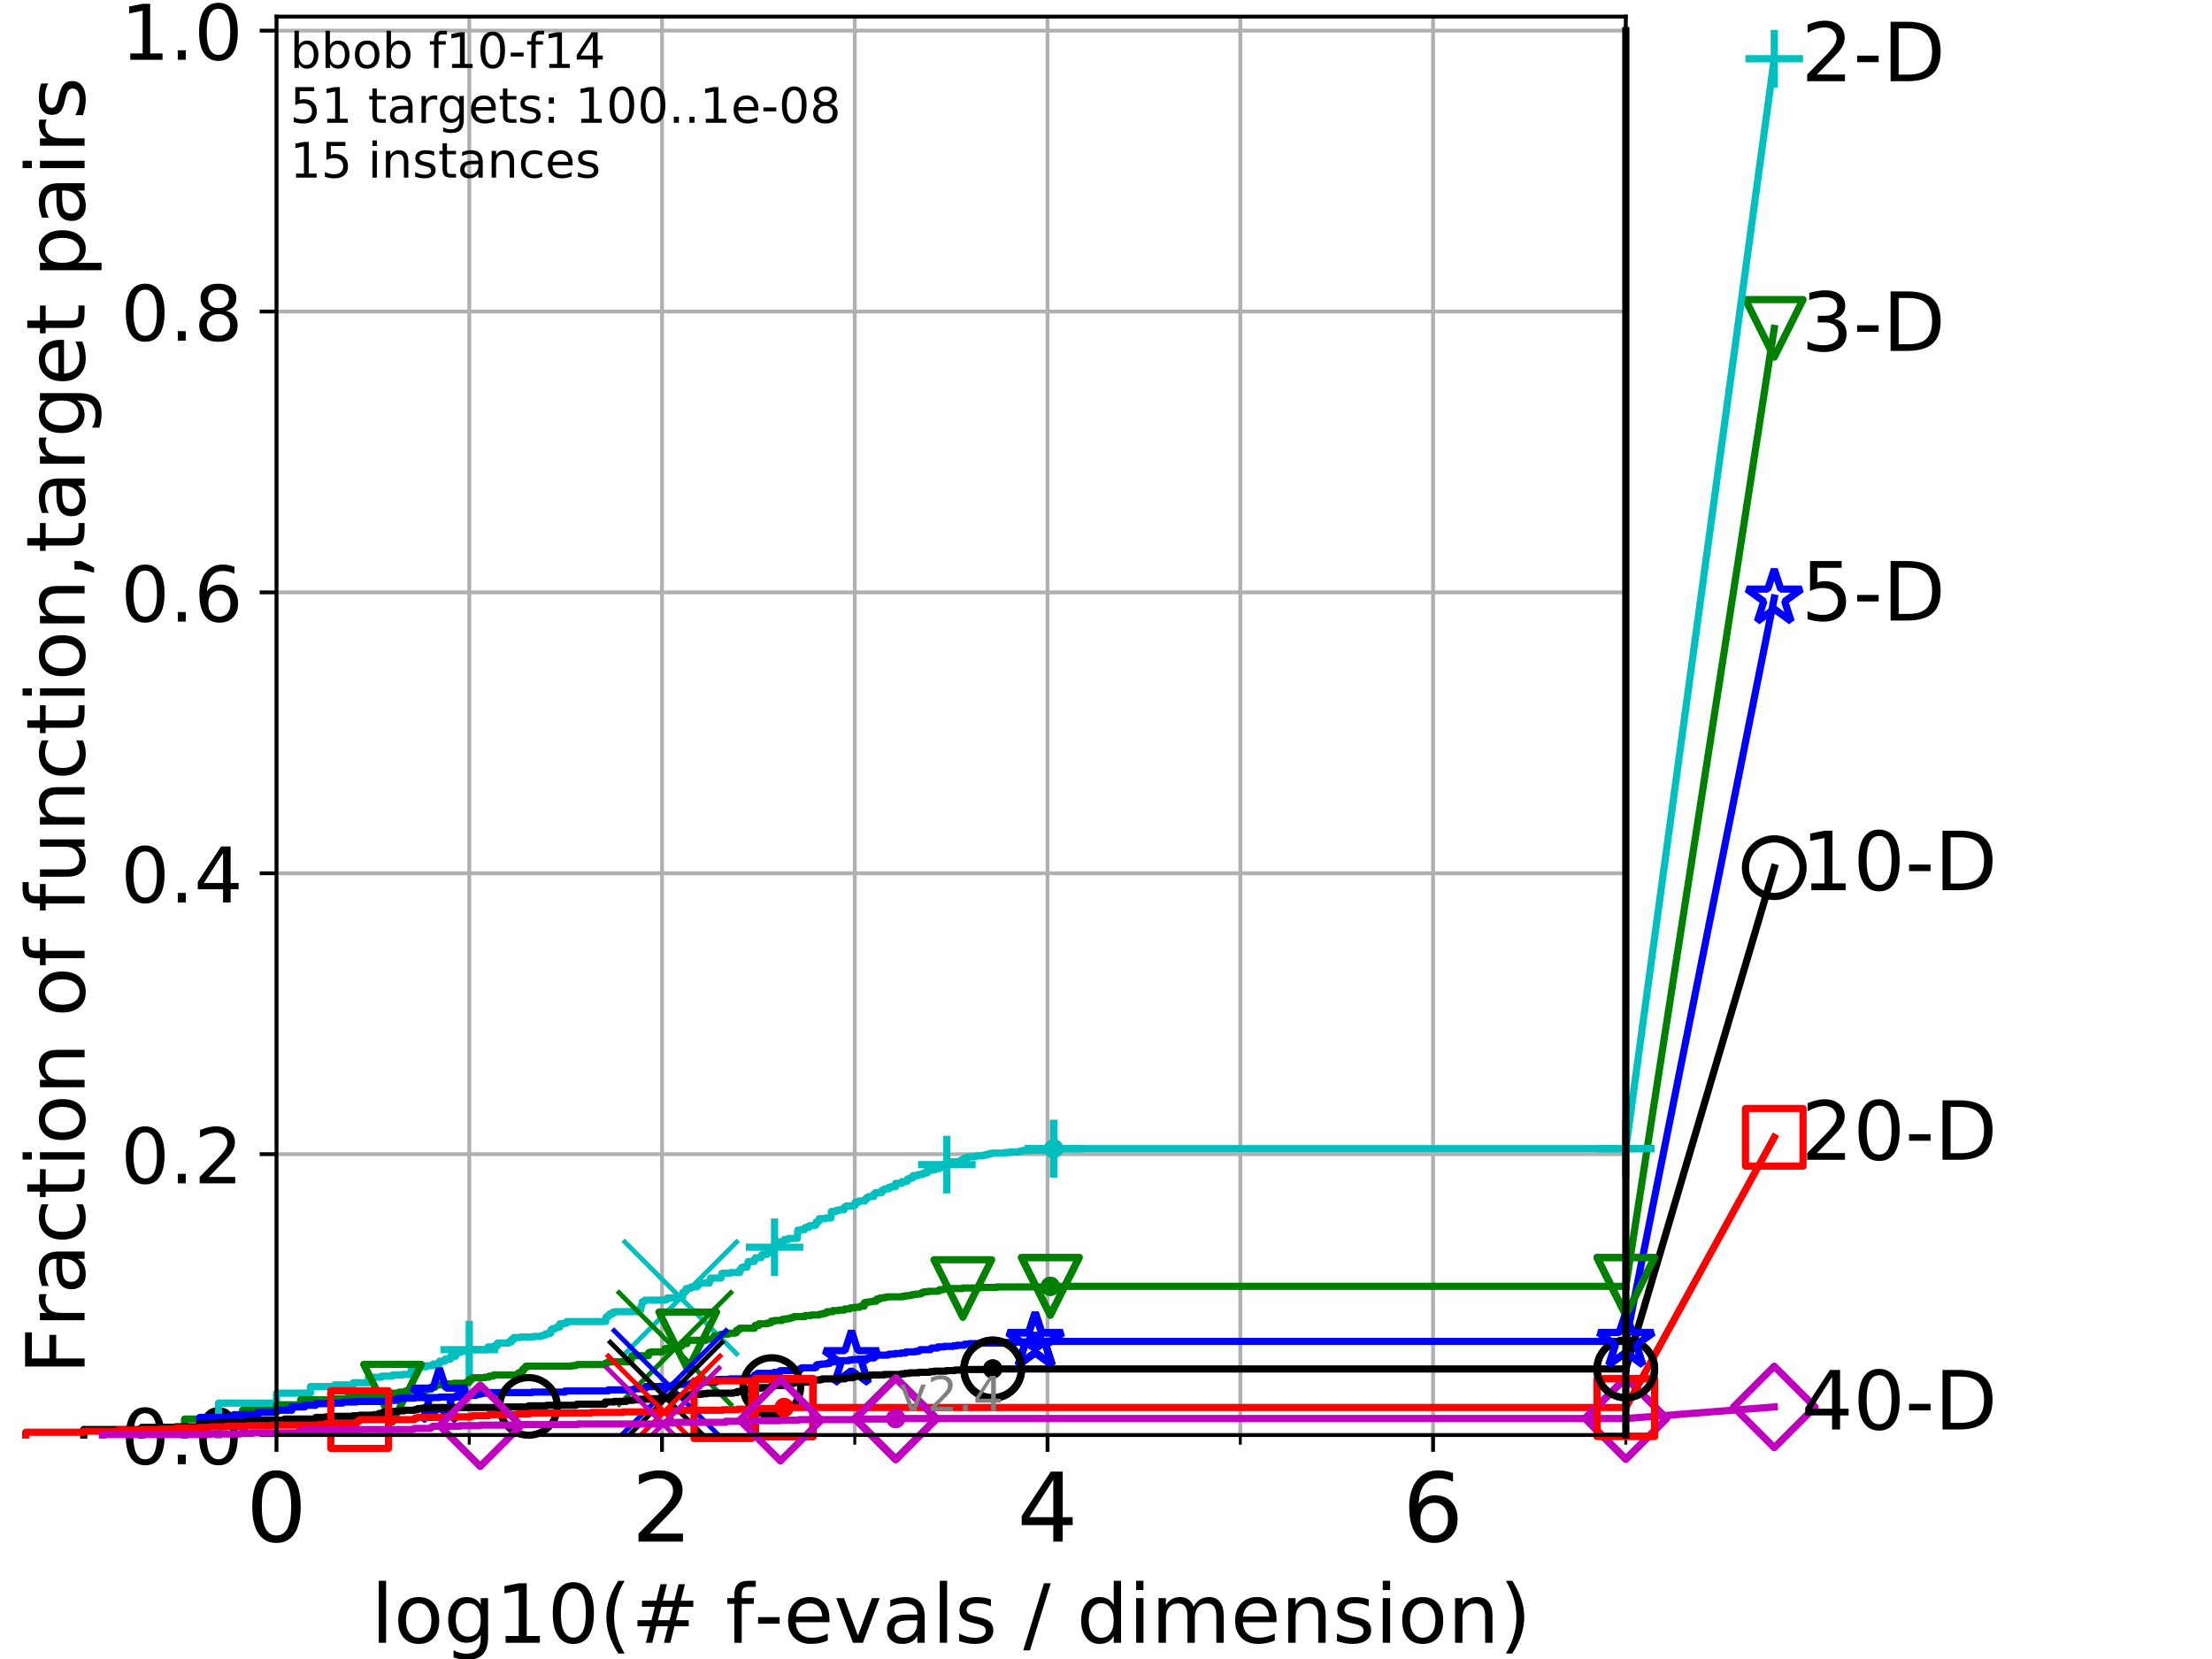 <?xml version="1.0" encoding="utf-8" standalone="no"?>
<!DOCTYPE svg PUBLIC "-//W3C//DTD SVG 1.1//EN"
  "http://www.w3.org/Graphics/SVG/1.1/DTD/svg11.dtd">
<!-- Created with matplotlib (https://matplotlib.org/) -->
<svg height="345.6pt" version="1.1" viewBox="0 0 460.8 345.6" width="460.8pt" xmlns="http://www.w3.org/2000/svg" xmlns:xlink="http://www.w3.org/1999/xlink">
 <defs>
  <style type="text/css">
*{stroke-linecap:butt;stroke-linejoin:round;}
  </style>
 </defs>
 <g id="figure_1">
  <g id="patch_1">
   <path d="M 0 345.6 
L 460.8 345.6 
L 460.8 0 
L 0 0 
z
" style="fill:#ffffff;"/>
  </g>
  <g id="axes_1">
   <g id="patch_2">
    <path d="M 57.6 298.944 
L 338.688 298.944 
L 338.688 3.456 
L 57.6 3.456 
z
" style="fill:#ffffff;"/>
   </g>
   <g id="matplotlib.axis_1">
    <g id="xtick_1">
     <g id="line2d_1">
      <path clip-path="url(#p7bb1399803)" d="M 57.6 298.944 
L 57.6 3.456 
" style="fill:none;stroke:#b0b0b0;stroke-linecap:square;stroke-width:0.8;"/>
     </g>
     <g id="line2d_2">
      <defs>
       <path d="M 0 0 
L 0 3.5 
" id="m97dc6edfcb" style="stroke:#000000;stroke-width:0.8;"/>
      </defs>
      <g>
       <use style="stroke:#000000;stroke-width:0.8;" x="57.6" xlink:href="#m97dc6edfcb" y="298.944"/>
      </g>
     </g>
     <g id="text_1">
      <!-- 0 -->
      <defs>
       <path d="M 31.781 66.406 
Q 24.172 66.406 20.328 58.906 
Q 16.5 51.422 16.5 36.375 
Q 16.5 21.391 20.328 13.891 
Q 24.172 6.391 31.781 6.391 
Q 39.453 6.391 43.281 13.891 
Q 47.125 21.391 47.125 36.375 
Q 47.125 51.422 43.281 58.906 
Q 39.453 66.406 31.781 66.406 
z
M 31.781 74.219 
Q 44.047 74.219 50.516 64.516 
Q 56.984 54.828 56.984 36.375 
Q 56.984 17.969 50.516 8.266 
Q 44.047 -1.422 31.781 -1.422 
Q 19.531 -1.422 13.062 8.266 
Q 6.594 17.969 6.594 36.375 
Q 6.594 54.828 13.062 64.516 
Q 19.531 74.219 31.781 74.219 
z
" id="DejaVuSans-48"/>
      </defs>
      <g transform="translate(51.237 321.141)scale(0.2 -0.2)">
       <use xlink:href="#DejaVuSans-48"/>
      </g>
     </g>
    </g>
    <g id="xtick_2">
     <g id="line2d_3">
      <path clip-path="url(#p7bb1399803)" d="M 137.911 298.944 
L 137.911 3.456 
" style="fill:none;stroke:#b0b0b0;stroke-linecap:square;stroke-width:0.8;"/>
     </g>
     <g id="line2d_4">
      <g>
       <use style="stroke:#000000;stroke-width:0.8;" x="137.911" xlink:href="#m97dc6edfcb" y="298.944"/>
      </g>
     </g>
     <g id="text_2">
      <!-- 2 -->
      <defs>
       <path d="M 19.188 8.297 
L 53.609 8.297 
L 53.609 0 
L 7.328 0 
L 7.328 8.297 
Q 12.938 14.109 22.625 23.891 
Q 32.328 33.688 34.812 36.531 
Q 39.547 41.844 41.422 45.531 
Q 43.312 49.219 43.312 52.781 
Q 43.312 58.594 39.234 62.25 
Q 35.156 65.922 28.609 65.922 
Q 23.969 65.922 18.812 64.312 
Q 13.672 62.703 7.812 59.422 
L 7.812 69.391 
Q 13.766 71.781 18.938 73 
Q 24.125 74.219 28.422 74.219 
Q 39.75 74.219 46.484 68.547 
Q 53.219 62.891 53.219 53.422 
Q 53.219 48.922 51.531 44.891 
Q 49.859 40.875 45.406 35.406 
Q 44.188 33.984 37.641 27.219 
Q 31.109 20.453 19.188 8.297 
z
" id="DejaVuSans-50"/>
      </defs>
      <g transform="translate(131.548 321.141)scale(0.2 -0.2)">
       <use xlink:href="#DejaVuSans-50"/>
      </g>
     </g>
    </g>
    <g id="xtick_3">
     <g id="line2d_5">
      <path clip-path="url(#p7bb1399803)" d="M 218.222 298.944 
L 218.222 3.456 
" style="fill:none;stroke:#b0b0b0;stroke-linecap:square;stroke-width:0.8;"/>
     </g>
     <g id="line2d_6">
      <g>
       <use style="stroke:#000000;stroke-width:0.8;" x="218.222" xlink:href="#m97dc6edfcb" y="298.944"/>
      </g>
     </g>
     <g id="text_3">
      <!-- 4 -->
      <defs>
       <path d="M 37.797 64.312 
L 12.891 25.391 
L 37.797 25.391 
z
M 35.203 72.906 
L 47.609 72.906 
L 47.609 25.391 
L 58.016 25.391 
L 58.016 17.188 
L 47.609 17.188 
L 47.609 0 
L 37.797 0 
L 37.797 17.188 
L 4.891 17.188 
L 4.891 26.703 
z
" id="DejaVuSans-52"/>
      </defs>
      <g transform="translate(211.859 321.141)scale(0.2 -0.2)">
       <use xlink:href="#DejaVuSans-52"/>
      </g>
     </g>
    </g>
    <g id="xtick_4">
     <g id="line2d_7">
      <path clip-path="url(#p7bb1399803)" d="M 298.533 298.944 
L 298.533 3.456 
" style="fill:none;stroke:#b0b0b0;stroke-linecap:square;stroke-width:0.8;"/>
     </g>
     <g id="line2d_8">
      <g>
       <use style="stroke:#000000;stroke-width:0.8;" x="298.533" xlink:href="#m97dc6edfcb" y="298.944"/>
      </g>
     </g>
     <g id="text_4">
      <!-- 6 -->
      <defs>
       <path d="M 33.016 40.375 
Q 26.375 40.375 22.484 35.828 
Q 18.609 31.297 18.609 23.391 
Q 18.609 15.531 22.484 10.953 
Q 26.375 6.391 33.016 6.391 
Q 39.656 6.391 43.531 10.953 
Q 47.406 15.531 47.406 23.391 
Q 47.406 31.297 43.531 35.828 
Q 39.656 40.375 33.016 40.375 
z
M 52.594 71.297 
L 52.594 62.312 
Q 48.875 64.062 45.094 64.984 
Q 41.312 65.922 37.594 65.922 
Q 27.828 65.922 22.672 59.328 
Q 17.531 52.734 16.797 39.406 
Q 19.672 43.656 24.016 45.922 
Q 28.375 48.188 33.594 48.188 
Q 44.578 48.188 50.953 41.516 
Q 57.328 34.859 57.328 23.391 
Q 57.328 12.156 50.688 5.359 
Q 44.047 -1.422 33.016 -1.422 
Q 20.359 -1.422 13.672 8.266 
Q 6.984 17.969 6.984 36.375 
Q 6.984 53.656 15.188 63.938 
Q 23.391 74.219 37.203 74.219 
Q 40.922 74.219 44.703 73.484 
Q 48.484 72.75 52.594 71.297 
z
" id="DejaVuSans-54"/>
      </defs>
      <g transform="translate(292.17 321.141)scale(0.2 -0.2)">
       <use xlink:href="#DejaVuSans-54"/>
      </g>
     </g>
    </g>
    <g id="xtick_5">
     <g id="line2d_9">
      <path clip-path="url(#p7bb1399803)" d="M 97.755 298.944 
L 97.755 3.456 
" style="fill:none;stroke:#b0b0b0;stroke-linecap:square;stroke-width:0.8;"/>
     </g>
     <g id="line2d_10">
      <defs>
       <path d="M 0 0 
L 0 2 
" id="mfacd68df7d" style="stroke:#000000;stroke-width:0.6;"/>
      </defs>
      <g>
       <use style="stroke:#000000;stroke-width:0.6;" x="97.755" xlink:href="#mfacd68df7d" y="298.944"/>
      </g>
     </g>
    </g>
    <g id="xtick_6">
     <g id="line2d_11">
      <path clip-path="url(#p7bb1399803)" d="M 178.066 298.944 
L 178.066 3.456 
" style="fill:none;stroke:#b0b0b0;stroke-linecap:square;stroke-width:0.8;"/>
     </g>
     <g id="line2d_12">
      <g>
       <use style="stroke:#000000;stroke-width:0.6;" x="178.066" xlink:href="#mfacd68df7d" y="298.944"/>
      </g>
     </g>
    </g>
    <g id="xtick_7">
     <g id="line2d_13">
      <path clip-path="url(#p7bb1399803)" d="M 258.377 298.944 
L 258.377 3.456 
" style="fill:none;stroke:#b0b0b0;stroke-linecap:square;stroke-width:0.8;"/>
     </g>
     <g id="line2d_14">
      <g>
       <use style="stroke:#000000;stroke-width:0.6;" x="258.377" xlink:href="#mfacd68df7d" y="298.944"/>
      </g>
     </g>
    </g>
    <g id="xtick_8">
     <g id="line2d_15">
      <path clip-path="url(#p7bb1399803)" d="M 338.688 298.944 
L 338.688 3.456 
" style="fill:none;stroke:#b0b0b0;stroke-linecap:square;stroke-width:0.8;"/>
     </g>
     <g id="line2d_16">
      <g>
       <use style="stroke:#000000;stroke-width:0.6;" x="338.688" xlink:href="#mfacd68df7d" y="298.944"/>
      </g>
     </g>
    </g>
    <g id="text_5">
     <!-- log10(# f-evals / dimension) -->
     <defs>
      <path d="M 9.422 75.984 
L 18.406 75.984 
L 18.406 0 
L 9.422 0 
z
" id="DejaVuSans-108"/>
      <path d="M 30.609 48.391 
Q 23.391 48.391 19.188 42.75 
Q 14.984 37.109 14.984 27.297 
Q 14.984 17.484 19.156 11.844 
Q 23.344 6.203 30.609 6.203 
Q 37.797 6.203 41.984 11.859 
Q 46.188 17.531 46.188 27.297 
Q 46.188 37.016 41.984 42.703 
Q 37.797 48.391 30.609 48.391 
z
M 30.609 56 
Q 42.328 56 49.016 48.375 
Q 55.719 40.766 55.719 27.297 
Q 55.719 13.875 49.016 6.219 
Q 42.328 -1.422 30.609 -1.422 
Q 18.844 -1.422 12.172 6.219 
Q 5.516 13.875 5.516 27.297 
Q 5.516 40.766 12.172 48.375 
Q 18.844 56 30.609 56 
z
" id="DejaVuSans-111"/>
      <path d="M 45.406 27.984 
Q 45.406 37.75 41.375 43.109 
Q 37.359 48.484 30.078 48.484 
Q 22.859 48.484 18.828 43.109 
Q 14.797 37.75 14.797 27.984 
Q 14.797 18.266 18.828 12.891 
Q 22.859 7.516 30.078 7.516 
Q 37.359 7.516 41.375 12.891 
Q 45.406 18.266 45.406 27.984 
z
M 54.391 6.781 
Q 54.391 -7.172 48.188 -13.984 
Q 42 -20.797 29.203 -20.797 
Q 24.469 -20.797 20.266 -20.094 
Q 16.062 -19.391 12.109 -17.922 
L 12.109 -9.188 
Q 16.062 -11.328 19.922 -12.344 
Q 23.781 -13.375 27.781 -13.375 
Q 36.625 -13.375 41.016 -8.766 
Q 45.406 -4.156 45.406 5.172 
L 45.406 9.625 
Q 42.625 4.781 38.281 2.391 
Q 33.938 0 27.875 0 
Q 17.828 0 11.672 7.656 
Q 5.516 15.328 5.516 27.984 
Q 5.516 40.672 11.672 48.328 
Q 17.828 56 27.875 56 
Q 33.938 56 38.281 53.609 
Q 42.625 51.219 45.406 46.391 
L 45.406 54.688 
L 54.391 54.688 
z
" id="DejaVuSans-103"/>
      <path d="M 12.406 8.297 
L 28.516 8.297 
L 28.516 63.922 
L 10.984 60.406 
L 10.984 69.391 
L 28.422 72.906 
L 38.281 72.906 
L 38.281 8.297 
L 54.391 8.297 
L 54.391 0 
L 12.406 0 
z
" id="DejaVuSans-49"/>
      <path d="M 31 75.875 
Q 24.469 64.656 21.281 53.656 
Q 18.109 42.672 18.109 31.391 
Q 18.109 20.125 21.312 9.062 
Q 24.516 -2 31 -13.188 
L 23.188 -13.188 
Q 15.875 -1.703 12.234 9.375 
Q 8.594 20.453 8.594 31.391 
Q 8.594 42.281 12.203 53.312 
Q 15.828 64.359 23.188 75.875 
z
" id="DejaVuSans-40"/>
      <path d="M 51.125 44 
L 36.922 44 
L 32.812 27.688 
L 47.125 27.688 
z
M 43.797 71.781 
L 38.719 51.516 
L 52.984 51.516 
L 58.109 71.781 
L 65.922 71.781 
L 60.891 51.516 
L 76.125 51.516 
L 76.125 44 
L 58.984 44 
L 54.984 27.688 
L 70.516 27.688 
L 70.516 20.219 
L 53.078 20.219 
L 48 0 
L 40.188 0 
L 45.219 20.219 
L 30.906 20.219 
L 25.875 0 
L 18.016 0 
L 23.094 20.219 
L 7.719 20.219 
L 7.719 27.688 
L 24.906 27.688 
L 29 44 
L 13.281 44 
L 13.281 51.516 
L 30.906 51.516 
L 35.891 71.781 
z
" id="DejaVuSans-35"/>
      <path id="DejaVuSans-32"/>
      <path d="M 37.109 75.984 
L 37.109 68.5 
L 28.516 68.5 
Q 23.688 68.5 21.797 66.547 
Q 19.922 64.594 19.922 59.516 
L 19.922 54.688 
L 34.719 54.688 
L 34.719 47.703 
L 19.922 47.703 
L 19.922 0 
L 10.891 0 
L 10.891 47.703 
L 2.297 47.703 
L 2.297 54.688 
L 10.891 54.688 
L 10.891 58.5 
Q 10.891 67.625 15.141 71.797 
Q 19.391 75.984 28.609 75.984 
z
" id="DejaVuSans-102"/>
      <path d="M 4.891 31.391 
L 31.203 31.391 
L 31.203 23.391 
L 4.891 23.391 
z
" id="DejaVuSans-45"/>
      <path d="M 56.203 29.594 
L 56.203 25.203 
L 14.891 25.203 
Q 15.484 15.922 20.484 11.062 
Q 25.484 6.203 34.422 6.203 
Q 39.594 6.203 44.453 7.469 
Q 49.312 8.734 54.109 11.281 
L 54.109 2.781 
Q 49.266 0.734 44.188 -0.344 
Q 39.109 -1.422 33.891 -1.422 
Q 20.797 -1.422 13.156 6.188 
Q 5.516 13.812 5.516 26.812 
Q 5.516 40.234 12.766 48.109 
Q 20.016 56 32.328 56 
Q 43.359 56 49.781 48.891 
Q 56.203 41.797 56.203 29.594 
z
M 47.219 32.234 
Q 47.125 39.594 43.094 43.984 
Q 39.062 48.391 32.422 48.391 
Q 24.906 48.391 20.391 44.141 
Q 15.875 39.891 15.188 32.172 
z
" id="DejaVuSans-101"/>
      <path d="M 2.984 54.688 
L 12.5 54.688 
L 29.594 8.797 
L 46.688 54.688 
L 56.203 54.688 
L 35.688 0 
L 23.484 0 
z
" id="DejaVuSans-118"/>
      <path d="M 34.281 27.484 
Q 23.391 27.484 19.188 25 
Q 14.984 22.516 14.984 16.5 
Q 14.984 11.719 18.141 8.906 
Q 21.297 6.109 26.703 6.109 
Q 34.188 6.109 38.703 11.406 
Q 43.219 16.703 43.219 25.484 
L 43.219 27.484 
z
M 52.203 31.203 
L 52.203 0 
L 43.219 0 
L 43.219 8.297 
Q 40.141 3.328 35.547 0.953 
Q 30.953 -1.422 24.312 -1.422 
Q 15.922 -1.422 10.953 3.297 
Q 6 8.016 6 15.922 
Q 6 25.141 12.172 29.828 
Q 18.359 34.516 30.609 34.516 
L 43.219 34.516 
L 43.219 35.406 
Q 43.219 41.609 39.141 45 
Q 35.062 48.391 27.688 48.391 
Q 23 48.391 18.547 47.266 
Q 14.109 46.141 10.016 43.891 
L 10.016 52.203 
Q 14.938 54.109 19.578 55.047 
Q 24.219 56 28.609 56 
Q 40.484 56 46.344 49.844 
Q 52.203 43.703 52.203 31.203 
z
" id="DejaVuSans-97"/>
      <path d="M 44.281 53.078 
L 44.281 44.578 
Q 40.484 46.531 36.375 47.5 
Q 32.281 48.484 27.875 48.484 
Q 21.188 48.484 17.844 46.438 
Q 14.5 44.391 14.5 40.281 
Q 14.5 37.156 16.891 35.375 
Q 19.281 33.594 26.516 31.984 
L 29.594 31.297 
Q 39.156 29.25 43.188 25.516 
Q 47.219 21.781 47.219 15.094 
Q 47.219 7.469 41.188 3.016 
Q 35.156 -1.422 24.609 -1.422 
Q 20.219 -1.422 15.453 -0.562 
Q 10.688 0.297 5.422 2 
L 5.422 11.281 
Q 10.406 8.688 15.234 7.391 
Q 20.062 6.109 24.812 6.109 
Q 31.156 6.109 34.562 8.281 
Q 37.984 10.453 37.984 14.406 
Q 37.984 18.062 35.516 20.016 
Q 33.062 21.969 24.703 23.781 
L 21.578 24.516 
Q 13.234 26.266 9.516 29.906 
Q 5.812 33.547 5.812 39.891 
Q 5.812 47.609 11.281 51.797 
Q 16.75 56 26.812 56 
Q 31.781 56 36.172 55.266 
Q 40.578 54.547 44.281 53.078 
z
" id="DejaVuSans-115"/>
      <path d="M 25.391 72.906 
L 33.688 72.906 
L 8.297 -9.281 
L 0 -9.281 
z
" id="DejaVuSans-47"/>
      <path d="M 45.406 46.391 
L 45.406 75.984 
L 54.391 75.984 
L 54.391 0 
L 45.406 0 
L 45.406 8.203 
Q 42.578 3.328 38.25 0.953 
Q 33.938 -1.422 27.875 -1.422 
Q 17.969 -1.422 11.734 6.484 
Q 5.516 14.406 5.516 27.297 
Q 5.516 40.188 11.734 48.094 
Q 17.969 56 27.875 56 
Q 33.938 56 38.25 53.625 
Q 42.578 51.266 45.406 46.391 
z
M 14.797 27.297 
Q 14.797 17.391 18.875 11.75 
Q 22.953 6.109 30.078 6.109 
Q 37.203 6.109 41.297 11.75 
Q 45.406 17.391 45.406 27.297 
Q 45.406 37.203 41.297 42.844 
Q 37.203 48.484 30.078 48.484 
Q 22.953 48.484 18.875 42.844 
Q 14.797 37.203 14.797 27.297 
z
" id="DejaVuSans-100"/>
      <path d="M 9.422 54.688 
L 18.406 54.688 
L 18.406 0 
L 9.422 0 
z
M 9.422 75.984 
L 18.406 75.984 
L 18.406 64.594 
L 9.422 64.594 
z
" id="DejaVuSans-105"/>
      <path d="M 52 44.188 
Q 55.375 50.25 60.062 53.125 
Q 64.75 56 71.094 56 
Q 79.641 56 84.281 50.016 
Q 88.922 44.047 88.922 33.016 
L 88.922 0 
L 79.891 0 
L 79.891 32.719 
Q 79.891 40.578 77.094 44.375 
Q 74.312 48.188 68.609 48.188 
Q 61.625 48.188 57.562 43.547 
Q 53.516 38.922 53.516 30.906 
L 53.516 0 
L 44.484 0 
L 44.484 32.719 
Q 44.484 40.625 41.703 44.406 
Q 38.922 48.188 33.109 48.188 
Q 26.219 48.188 22.156 43.531 
Q 18.109 38.875 18.109 30.906 
L 18.109 0 
L 9.078 0 
L 9.078 54.688 
L 18.109 54.688 
L 18.109 46.188 
Q 21.188 51.219 25.484 53.609 
Q 29.781 56 35.688 56 
Q 41.656 56 45.828 52.969 
Q 50 49.953 52 44.188 
z
" id="DejaVuSans-109"/>
      <path d="M 54.891 33.016 
L 54.891 0 
L 45.906 0 
L 45.906 32.719 
Q 45.906 40.484 42.875 44.328 
Q 39.844 48.188 33.797 48.188 
Q 26.516 48.188 22.312 43.547 
Q 18.109 38.922 18.109 30.906 
L 18.109 0 
L 9.078 0 
L 9.078 54.688 
L 18.109 54.688 
L 18.109 46.188 
Q 21.344 51.125 25.703 53.562 
Q 30.078 56 35.797 56 
Q 45.219 56 50.047 50.172 
Q 54.891 44.344 54.891 33.016 
z
" id="DejaVuSans-110"/>
      <path d="M 8.016 75.875 
L 15.828 75.875 
Q 23.141 64.359 26.781 53.312 
Q 30.422 42.281 30.422 31.391 
Q 30.422 20.453 26.781 9.375 
Q 23.141 -1.703 15.828 -13.188 
L 8.016 -13.188 
Q 14.5 -2 17.703 9.062 
Q 20.906 20.125 20.906 31.391 
Q 20.906 42.672 17.703 53.656 
Q 14.5 64.656 8.016 75.875 
z
" id="DejaVuSans-41"/>
     </defs>
     <g transform="translate(77.303 342.218)scale(0.17 -0.17)">
      <use xlink:href="#DejaVuSans-108"/>
      <use x="27.783" xlink:href="#DejaVuSans-111"/>
      <use x="88.965" xlink:href="#DejaVuSans-103"/>
      <use x="152.441" xlink:href="#DejaVuSans-49"/>
      <use x="216.064" xlink:href="#DejaVuSans-48"/>
      <use x="279.688" xlink:href="#DejaVuSans-40"/>
      <use x="318.701" xlink:href="#DejaVuSans-35"/>
      <use x="402.49" xlink:href="#DejaVuSans-32"/>
      <use x="434.277" xlink:href="#DejaVuSans-102"/>
      <use x="469.404" xlink:href="#DejaVuSans-45"/>
      <use x="505.488" xlink:href="#DejaVuSans-101"/>
      <use x="567.012" xlink:href="#DejaVuSans-118"/>
      <use x="626.191" xlink:href="#DejaVuSans-97"/>
      <use x="687.471" xlink:href="#DejaVuSans-108"/>
      <use x="715.254" xlink:href="#DejaVuSans-115"/>
      <use x="767.354" xlink:href="#DejaVuSans-32"/>
      <use x="799.141" xlink:href="#DejaVuSans-47"/>
      <use x="832.832" xlink:href="#DejaVuSans-32"/>
      <use x="864.619" xlink:href="#DejaVuSans-100"/>
      <use x="928.096" xlink:href="#DejaVuSans-105"/>
      <use x="955.879" xlink:href="#DejaVuSans-109"/>
      <use x="1053.291" xlink:href="#DejaVuSans-101"/>
      <use x="1114.814" xlink:href="#DejaVuSans-110"/>
      <use x="1178.193" xlink:href="#DejaVuSans-115"/>
      <use x="1230.293" xlink:href="#DejaVuSans-105"/>
      <use x="1258.076" xlink:href="#DejaVuSans-111"/>
      <use x="1319.258" xlink:href="#DejaVuSans-110"/>
      <use x="1382.637" xlink:href="#DejaVuSans-41"/>
     </g>
    </g>
   </g>
   <g id="matplotlib.axis_2">
    <g id="ytick_1">
     <g id="line2d_17">
      <path clip-path="url(#p7bb1399803)" d="M 57.6 298.944 
L 338.688 298.944 
" style="fill:none;stroke:#b0b0b0;stroke-linecap:square;stroke-width:0.8;"/>
     </g>
     <g id="line2d_18">
      <defs>
       <path d="M 0 0 
L -3.5 0 
" id="m6d26fdee45" style="stroke:#000000;stroke-width:0.8;"/>
      </defs>
      <g>
       <use style="stroke:#000000;stroke-width:0.8;" x="57.6" xlink:href="#m6d26fdee45" y="298.944"/>
      </g>
     </g>
     <g id="text_6">
      <!-- 0.0 -->
      <defs>
       <path d="M 10.688 12.406 
L 21 12.406 
L 21 0 
L 10.688 0 
z
" id="DejaVuSans-46"/>
      </defs>
      <g transform="translate(25.155 305.023)scale(0.16 -0.16)">
       <use xlink:href="#DejaVuSans-48"/>
       <use x="63.623" xlink:href="#DejaVuSans-46"/>
       <use x="95.41" xlink:href="#DejaVuSans-48"/>
      </g>
     </g>
    </g>
    <g id="ytick_2">
     <g id="line2d_19">
      <path clip-path="url(#p7bb1399803)" d="M 57.6 240.432 
L 338.688 240.432 
" style="fill:none;stroke:#b0b0b0;stroke-linecap:square;stroke-width:0.8;"/>
     </g>
     <g id="line2d_20">
      <g>
       <use style="stroke:#000000;stroke-width:0.8;" x="57.6" xlink:href="#m6d26fdee45" y="240.432"/>
      </g>
     </g>
     <g id="text_7">
      <!-- 0.2 -->
      <g transform="translate(25.155 246.51)scale(0.16 -0.16)">
       <use xlink:href="#DejaVuSans-48"/>
       <use x="63.623" xlink:href="#DejaVuSans-46"/>
       <use x="95.41" xlink:href="#DejaVuSans-50"/>
      </g>
     </g>
    </g>
    <g id="ytick_3">
     <g id="line2d_21">
      <path clip-path="url(#p7bb1399803)" d="M 57.6 181.919 
L 338.688 181.919 
" style="fill:none;stroke:#b0b0b0;stroke-linecap:square;stroke-width:0.8;"/>
     </g>
     <g id="line2d_22">
      <g>
       <use style="stroke:#000000;stroke-width:0.8;" x="57.6" xlink:href="#m6d26fdee45" y="181.919"/>
      </g>
     </g>
     <g id="text_8">
      <!-- 0.4 -->
      <g transform="translate(25.155 187.998)scale(0.16 -0.16)">
       <use xlink:href="#DejaVuSans-48"/>
       <use x="63.623" xlink:href="#DejaVuSans-46"/>
       <use x="95.41" xlink:href="#DejaVuSans-52"/>
      </g>
     </g>
    </g>
    <g id="ytick_4">
     <g id="line2d_23">
      <path clip-path="url(#p7bb1399803)" d="M 57.6 123.407 
L 338.688 123.407 
" style="fill:none;stroke:#b0b0b0;stroke-linecap:square;stroke-width:0.8;"/>
     </g>
     <g id="line2d_24">
      <g>
       <use style="stroke:#000000;stroke-width:0.8;" x="57.6" xlink:href="#m6d26fdee45" y="123.407"/>
      </g>
     </g>
     <g id="text_9">
      <!-- 0.6 -->
      <g transform="translate(25.155 129.485)scale(0.16 -0.16)">
       <use xlink:href="#DejaVuSans-48"/>
       <use x="63.623" xlink:href="#DejaVuSans-46"/>
       <use x="95.41" xlink:href="#DejaVuSans-54"/>
      </g>
     </g>
    </g>
    <g id="ytick_5">
     <g id="line2d_25">
      <path clip-path="url(#p7bb1399803)" d="M 57.6 64.894 
L 338.688 64.894 
" style="fill:none;stroke:#b0b0b0;stroke-linecap:square;stroke-width:0.8;"/>
     </g>
     <g id="line2d_26">
      <g>
       <use style="stroke:#000000;stroke-width:0.8;" x="57.6" xlink:href="#m6d26fdee45" y="64.894"/>
      </g>
     </g>
     <g id="text_10">
      <!-- 0.8 -->
      <defs>
       <path d="M 31.781 34.625 
Q 24.75 34.625 20.719 30.859 
Q 16.703 27.094 16.703 20.516 
Q 16.703 13.922 20.719 10.156 
Q 24.75 6.391 31.781 6.391 
Q 38.812 6.391 42.859 10.172 
Q 46.922 13.969 46.922 20.516 
Q 46.922 27.094 42.891 30.859 
Q 38.875 34.625 31.781 34.625 
z
M 21.922 38.812 
Q 15.578 40.375 12.031 44.719 
Q 8.5 49.078 8.5 55.328 
Q 8.5 64.062 14.719 69.141 
Q 20.953 74.219 31.781 74.219 
Q 42.672 74.219 48.875 69.141 
Q 55.078 64.062 55.078 55.328 
Q 55.078 49.078 51.531 44.719 
Q 48 40.375 41.703 38.812 
Q 48.828 37.156 52.797 32.312 
Q 56.781 27.484 56.781 20.516 
Q 56.781 9.906 50.312 4.234 
Q 43.844 -1.422 31.781 -1.422 
Q 19.734 -1.422 13.25 4.234 
Q 6.781 9.906 6.781 20.516 
Q 6.781 27.484 10.781 32.312 
Q 14.797 37.156 21.922 38.812 
z
M 18.312 54.391 
Q 18.312 48.734 21.844 45.562 
Q 25.391 42.391 31.781 42.391 
Q 38.141 42.391 41.719 45.562 
Q 45.312 48.734 45.312 54.391 
Q 45.312 60.062 41.719 63.234 
Q 38.141 66.406 31.781 66.406 
Q 25.391 66.406 21.844 63.234 
Q 18.312 60.062 18.312 54.391 
z
" id="DejaVuSans-56"/>
      </defs>
      <g transform="translate(25.155 70.973)scale(0.16 -0.16)">
       <use xlink:href="#DejaVuSans-48"/>
       <use x="63.623" xlink:href="#DejaVuSans-46"/>
       <use x="95.41" xlink:href="#DejaVuSans-56"/>
      </g>
     </g>
    </g>
    <g id="ytick_6">
     <g id="line2d_27">
      <path clip-path="url(#p7bb1399803)" d="M 57.6 6.382 
L 338.688 6.382 
" style="fill:none;stroke:#b0b0b0;stroke-linecap:square;stroke-width:0.8;"/>
     </g>
     <g id="line2d_28">
      <g>
       <use style="stroke:#000000;stroke-width:0.8;" x="57.6" xlink:href="#m6d26fdee45" y="6.382"/>
      </g>
     </g>
     <g id="text_11">
      <!-- 1.0 -->
      <g transform="translate(25.155 12.46)scale(0.16 -0.16)">
       <use xlink:href="#DejaVuSans-49"/>
       <use x="63.623" xlink:href="#DejaVuSans-46"/>
       <use x="95.41" xlink:href="#DejaVuSans-48"/>
      </g>
     </g>
    </g>
    <g id="text_12">
     <!-- Fraction of function,target pairs -->
     <defs>
      <path d="M 9.812 72.906 
L 51.703 72.906 
L 51.703 64.594 
L 19.672 64.594 
L 19.672 43.109 
L 48.578 43.109 
L 48.578 34.812 
L 19.672 34.812 
L 19.672 0 
L 9.812 0 
z
" id="DejaVuSans-70"/>
      <path d="M 41.109 46.297 
Q 39.594 47.172 37.812 47.578 
Q 36.031 48 33.891 48 
Q 26.266 48 22.188 43.047 
Q 18.109 38.094 18.109 28.812 
L 18.109 0 
L 9.078 0 
L 9.078 54.688 
L 18.109 54.688 
L 18.109 46.188 
Q 20.953 51.172 25.484 53.578 
Q 30.031 56 36.531 56 
Q 37.453 56 38.578 55.875 
Q 39.703 55.766 41.062 55.516 
z
" id="DejaVuSans-114"/>
      <path d="M 48.781 52.594 
L 48.781 44.188 
Q 44.969 46.297 41.141 47.344 
Q 37.312 48.391 33.406 48.391 
Q 24.656 48.391 19.812 42.844 
Q 14.984 37.312 14.984 27.297 
Q 14.984 17.281 19.812 11.734 
Q 24.656 6.203 33.406 6.203 
Q 37.312 6.203 41.141 7.25 
Q 44.969 8.297 48.781 10.406 
L 48.781 2.094 
Q 45.016 0.344 40.984 -0.531 
Q 36.969 -1.422 32.422 -1.422 
Q 20.062 -1.422 12.781 6.344 
Q 5.516 14.109 5.516 27.297 
Q 5.516 40.672 12.859 48.328 
Q 20.219 56 33.016 56 
Q 37.156 56 41.109 55.141 
Q 45.062 54.297 48.781 52.594 
z
" id="DejaVuSans-99"/>
      <path d="M 18.312 70.219 
L 18.312 54.688 
L 36.812 54.688 
L 36.812 47.703 
L 18.312 47.703 
L 18.312 18.016 
Q 18.312 11.328 20.141 9.422 
Q 21.969 7.516 27.594 7.516 
L 36.812 7.516 
L 36.812 0 
L 27.594 0 
Q 17.188 0 13.234 3.875 
Q 9.281 7.766 9.281 18.016 
L 9.281 47.703 
L 2.688 47.703 
L 2.688 54.688 
L 9.281 54.688 
L 9.281 70.219 
z
" id="DejaVuSans-116"/>
      <path d="M 8.5 21.578 
L 8.5 54.688 
L 17.484 54.688 
L 17.484 21.922 
Q 17.484 14.156 20.5 10.266 
Q 23.531 6.391 29.594 6.391 
Q 36.859 6.391 41.078 11.031 
Q 45.312 15.672 45.312 23.688 
L 45.312 54.688 
L 54.297 54.688 
L 54.297 0 
L 45.312 0 
L 45.312 8.406 
Q 42.047 3.422 37.719 1 
Q 33.406 -1.422 27.688 -1.422 
Q 18.266 -1.422 13.375 4.438 
Q 8.5 10.297 8.5 21.578 
z
M 31.109 56 
z
" id="DejaVuSans-117"/>
      <path d="M 11.719 12.406 
L 22.016 12.406 
L 22.016 4 
L 14.016 -11.625 
L 7.719 -11.625 
L 11.719 4 
z
" id="DejaVuSans-44"/>
      <path d="M 18.109 8.203 
L 18.109 -20.797 
L 9.078 -20.797 
L 9.078 54.688 
L 18.109 54.688 
L 18.109 46.391 
Q 20.953 51.266 25.266 53.625 
Q 29.594 56 35.594 56 
Q 45.562 56 51.781 48.094 
Q 58.016 40.188 58.016 27.297 
Q 58.016 14.406 51.781 6.484 
Q 45.562 -1.422 35.594 -1.422 
Q 29.594 -1.422 25.266 0.953 
Q 20.953 3.328 18.109 8.203 
z
M 48.688 27.297 
Q 48.688 37.203 44.609 42.844 
Q 40.531 48.484 33.406 48.484 
Q 26.266 48.484 22.188 42.844 
Q 18.109 37.203 18.109 27.297 
Q 18.109 17.391 22.188 11.75 
Q 26.266 6.109 33.406 6.109 
Q 40.531 6.109 44.609 11.75 
Q 48.688 17.391 48.688 27.297 
z
" id="DejaVuSans-112"/>
     </defs>
     <g transform="translate(17.62 286.339)rotate(-90)scale(0.17 -0.17)">
      <use xlink:href="#DejaVuSans-70"/>
      <use x="57.41" xlink:href="#DejaVuSans-114"/>
      <use x="98.523" xlink:href="#DejaVuSans-97"/>
      <use x="159.803" xlink:href="#DejaVuSans-99"/>
      <use x="214.783" xlink:href="#DejaVuSans-116"/>
      <use x="253.992" xlink:href="#DejaVuSans-105"/>
      <use x="281.775" xlink:href="#DejaVuSans-111"/>
      <use x="342.957" xlink:href="#DejaVuSans-110"/>
      <use x="406.336" xlink:href="#DejaVuSans-32"/>
      <use x="438.123" xlink:href="#DejaVuSans-111"/>
      <use x="499.305" xlink:href="#DejaVuSans-102"/>
      <use x="534.51" xlink:href="#DejaVuSans-32"/>
      <use x="566.297" xlink:href="#DejaVuSans-102"/>
      <use x="601.502" xlink:href="#DejaVuSans-117"/>
      <use x="664.881" xlink:href="#DejaVuSans-110"/>
      <use x="728.26" xlink:href="#DejaVuSans-99"/>
      <use x="783.24" xlink:href="#DejaVuSans-116"/>
      <use x="822.449" xlink:href="#DejaVuSans-105"/>
      <use x="850.232" xlink:href="#DejaVuSans-111"/>
      <use x="911.414" xlink:href="#DejaVuSans-110"/>
      <use x="974.793" xlink:href="#DejaVuSans-44"/>
      <use x="1006.58" xlink:href="#DejaVuSans-116"/>
      <use x="1045.789" xlink:href="#DejaVuSans-97"/>
      <use x="1107.068" xlink:href="#DejaVuSans-114"/>
      <use x="1148.166" xlink:href="#DejaVuSans-103"/>
      <use x="1211.643" xlink:href="#DejaVuSans-101"/>
      <use x="1273.166" xlink:href="#DejaVuSans-116"/>
      <use x="1312.375" xlink:href="#DejaVuSans-32"/>
      <use x="1344.162" xlink:href="#DejaVuSans-112"/>
      <use x="1407.639" xlink:href="#DejaVuSans-97"/>
      <use x="1468.918" xlink:href="#DejaVuSans-105"/>
      <use x="1496.701" xlink:href="#DejaVuSans-114"/>
      <use x="1537.814" xlink:href="#DejaVuSans-115"/>
     </g>
    </g>
   </g>
   <g id="line2d_29">
    <defs>
     <path d="M 0 1.5 
C 0.398 1.5 0.779 1.342 1.061 1.061 
C 1.342 0.779 1.5 0.398 1.5 0 
C 1.5 -0.398 1.342 -0.779 1.061 -1.061 
C 0.779 -1.342 0.398 -1.5 0 -1.5 
C -0.398 -1.5 -0.779 -1.342 -1.061 -1.061 
C -1.342 -0.779 -1.5 -0.398 -1.5 0 
C -1.5 0.398 -1.342 0.779 -1.061 1.061 
C -0.779 1.342 -0.398 1.5 0 1.5 
z
" id="m066e01de93" style="stroke:#00bfbf;"/>
    </defs>
    <g>
     <use style="fill:#00bfbf;stroke:#00bfbf;" x="219.488" xlink:href="#m066e01de93" y="239.284"/>
     <use style="fill:#00bfbf;stroke:#00bfbf;" x="219.488" xlink:href="#m066e01de93" y="239.284"/>
    </g>
   </g>
   <g id="line2d_30">
    <path d="M 45.512 298.944 
L 45.512 292.29 
L 57.6 292.29 
L 57.6 290.224 
L 64.671 290.224 
L 64.671 288.848 
L 69.688 288.848 
L 69.688 288.504 
L 73.579 288.504 
L 73.579 288.045 
L 76.759 288.045 
L 76.759 286.897 
L 79.447 286.897 
L 79.447 286.668 
L 81.776 286.668 
L 81.776 286.438 
L 83.83 286.438 
L 83.83 286.324 
L 85.667 286.324 
L 85.667 285.176 
L 87.33 285.176 
L 87.33 284.717 
L 88.847 284.717 
L 88.847 284.488 
L 90.243 284.488 
L 90.243 284.144 
L 91.535 284.144 
L 91.535 283.57 
L 92.738 283.57 
L 92.738 283.111 
L 93.864 283.111 
L 93.864 282.538 
L 94.921 282.538 
L 94.921 281.734 
L 95.918 281.734 
L 95.918 281.505 
L 96.861 281.505 
L 96.861 281.276 
L 97.755 281.276 
L 97.755 281.161 
L 101.647 281.161 
L 101.647 280.587 
L 102.989 280.587 
L 102.989 280.358 
L 103.623 280.358 
L 103.623 279.784 
L 105.952 279.784 
L 105.952 279.555 
L 106.489 279.555 
L 106.489 279.096 
L 107.009 279.096 
L 107.009 278.637 
L 108.484 278.637 
L 108.484 278.522 
L 111.105 278.522 
L 111.105 278.407 
L 112.656 278.407 
L 112.656 278.293 
L 113.023 278.293 
L 113.023 278.178 
L 113.383 278.178 
L 113.383 278.063 
L 113.735 278.063 
L 113.735 277.834 
L 114.419 277.834 
L 114.419 277.719 
L 114.751 277.719 
L 114.751 277.031 
L 115.077 277.031 
L 115.077 276.801 
L 115.711 276.801 
L 115.711 276.572 
L 116.02 276.572 
L 116.02 276.457 
L 116.621 276.457 
L 116.621 275.768 
L 117.486 275.768 
L 117.486 275.654 
L 118.04 275.654 
L 118.04 275.31 
L 126.168 275.31 
L 126.168 274.621 
L 126.338 274.621 
L 126.338 274.277 
L 126.674 274.277 
L 126.674 274.162 
L 126.839 274.162 
L 126.839 273.933 
L 127.003 273.933 
L 127.003 273.703 
L 127.643 273.703 
L 127.643 273.359 
L 128.108 273.359 
L 128.108 273.244 
L 133.125 273.244 
L 133.125 273.13 
L 133.239 273.13 
L 133.239 272.9 
L 133.466 272.9 
L 133.466 272.327 
L 133.578 272.327 
L 133.578 271.982 
L 133.689 271.982 
L 133.8 271.179 
L 134.128 271.179 
L 134.128 271.065 
L 134.343 271.065 
L 134.343 270.835 
L 138.595 270.835 
L 138.595 270.72 
L 138.927 270.72 
L 139.009 270.376 
L 141.941 270.376 
L 141.941 270.261 
L 142.216 270.261 
L 142.216 269.229 
L 142.62 269.229 
L 142.62 269.114 
L 142.753 269.114 
L 142.753 268.77 
L 142.95 268.77 
L 142.95 268.426 
L 143.591 268.426 
L 143.591 268.311 
L 144.026 268.311 
L 144.026 268.082 
L 145.155 268.082 
L 145.155 267.967 
L 145.327 267.967 
L 145.327 267.737 
L 145.497 267.737 
L 145.497 267.393 
L 145.777 267.393 
L 145.777 267.278 
L 147.77 267.278 
L 147.77 266.82 
L 147.918 266.82 
L 148.015 266.246 
L 150.215 266.246 
L 150.301 265.672 
L 150.344 265.672 
L 150.344 265.328 
L 150.557 265.328 
L 150.557 265.213 
L 152.13 265.213 
L 152.13 265.099 
L 154.098 265.099 
L 154.098 264.525 
L 154.372 264.525 
L 154.473 264.066 
L 154.741 264.066 
L 154.741 263.951 
L 155.647 263.951 
L 155.742 263.263 
L 155.773 263.263 
L 155.836 262.804 
L 157.128 262.804 
L 157.215 262.23 
L 157.272 262.23 
L 157.272 262.116 
L 157.387 262.116 
L 157.387 262.001 
L 158.546 262.001 
L 158.653 261.542 
L 158.679 261.542 
L 158.679 261.427 
L 158.811 261.427 
L 158.811 261.312 
L 159.808 261.312 
L 159.808 261.083 
L 160.079 261.083 
L 160.079 260.968 
L 161.1 260.968 
L 161.1 260.509 
L 161.238 260.509 
L 161.284 259.821 
L 161.352 259.821 
L 161.352 259.591 
L 161.533 259.591 
L 161.578 259.362 
L 161.735 259.362 
L 161.735 259.247 
L 162.152 259.247 
L 162.217 258.788 
L 162.282 258.788 
L 162.282 258.674 
L 163.185 258.674 
L 163.287 258.329 
L 163.368 258.329 
L 163.368 258.215 
L 164.238 258.215 
L 164.276 257.985 
L 166.083 257.985 
L 166.186 256.494 
L 166.221 256.494 
L 166.221 256.264 
L 166.879 256.264 
L 166.879 256.15 
L 167.672 256.15 
L 167.751 255.691 
L 168.491 255.691 
L 168.537 255.346 
L 169.346 255.346 
L 169.346 255.232 
L 169.953 255.232 
L 170.064 254.543 
L 170.433 254.543 
L 170.433 254.429 
L 170.594 254.429 
L 170.674 253.855 
L 171.946 253.855 
L 171.946 253.74 
L 173.119 253.74 
L 173.188 252.363 
L 174.197 252.363 
L 174.197 252.134 
L 174.796 252.134 
L 174.796 252.019 
L 175.797 252.019 
L 175.906 251.446 
L 176.141 251.446 
L 176.141 251.331 
L 176.287 251.331 
L 176.287 251.216 
L 177.643 251.216 
L 177.643 251.101 
L 178.119 251.101 
L 178.188 250.413 
L 178.934 250.413 
L 178.975 250.184 
L 180.167 250.184 
L 180.167 249.839 
L 180.526 249.839 
L 180.526 249.495 
L 180.894 249.495 
L 180.894 249.266 
L 182 249.266 
L 182 248.807 
L 182.324 248.807 
L 182.365 248.463 
L 183.658 248.463 
L 183.658 248.004 
L 183.953 248.004 
L 183.953 247.889 
L 184.255 247.889 
L 184.255 247.66 
L 185.172 247.66 
L 185.172 247.315 
L 185.737 247.315 
L 185.737 247.201 
L 186.565 247.201 
L 186.565 246.512 
L 187.855 246.512 
L 187.855 246.168 
L 188.591 246.168 
L 188.591 246.053 
L 189.057 246.053 
L 189.057 245.594 
L 189.519 245.594 
L 189.519 245.48 
L 189.744 245.48 
L 189.744 245.365 
L 190.18 245.365 
L 190.18 244.906 
L 191.236 244.906 
L 191.236 244.677 
L 192.232 244.677 
L 192.232 244.447 
L 192.618 244.447 
L 192.618 244.332 
L 193.173 244.332 
L 193.173 243.759 
L 194.415 243.759 
L 194.415 243.644 
L 194.917 243.644 
L 194.917 243.415 
L 195.727 243.415 
L 195.727 243.185 
L 196.501 243.185 
L 196.501 242.726 
L 196.643 242.726 
L 196.643 242.611 
L 197.243 242.611 
L 197.243 242.497 
L 197.954 242.497 
L 197.954 242.152 
L 198.084 242.152 
L 198.084 242.038 
L 199.929 242.038 
L 199.929 241.808 
L 200.54 241.808 
L 200.54 241.464 
L 201.131 241.464 
L 201.131 241.12 
L 201.702 241.12 
L 201.702 241.005 
L 202.891 241.005 
L 202.891 240.89 
L 203.408 240.89 
L 203.408 240.776 
L 204.785 240.776 
L 204.785 240.661 
L 205.25 240.661 
L 205.25 240.546 
L 205.703 240.546 
L 205.703 240.432 
L 206.144 240.432 
L 206.144 240.317 
L 206.654 240.317 
L 206.654 240.202 
L 209.322 240.202 
L 209.322 240.087 
L 210.379 240.087 
L 210.379 239.973 
L 212.375 239.973 
L 212.375 239.858 
L 212.621 239.858 
L 212.621 239.743 
L 213.266 239.743 
L 213.266 239.628 
L 218.869 239.628 
L 218.869 239.514 
L 219.078 239.514 
L 219.078 239.399 
L 219.488 239.399 
L 219.488 239.284 
L 338.688 239.284 
L 338.688 239.284 
" style="fill:none;stroke:#00bfbf;stroke-linecap:square;stroke-width:1.5;"/>
   </g>
   <g id="line2d_31">
    <defs>
     <path d="M -6 0 
L 6 0 
M 0 6 
L 0 -6 
" id="mb40b270328" style="stroke:#00bfbf;stroke-width:1.5;"/>
    </defs>
    <g>
     <use style="fill-opacity:0;stroke:#00bfbf;stroke-width:1.5;" x="97.755" xlink:href="#mb40b270328" y="281.161"/>
     <use style="fill-opacity:0;stroke:#00bfbf;stroke-width:1.5;" x="161.352" xlink:href="#mb40b270328" y="259.821"/>
     <use style="fill-opacity:0;stroke:#00bfbf;stroke-width:1.5;" x="197.243" xlink:href="#mb40b270328" y="242.611"/>
     <use style="fill-opacity:0;stroke:#00bfbf;stroke-width:1.5;" x="219.488" xlink:href="#mb40b270328" y="239.284"/>
     <use style="fill-opacity:0;stroke:#00bfbf;stroke-width:1.5;" x="219.488" xlink:href="#mb40b270328" y="239.284"/>
     <use style="fill-opacity:0;stroke:#00bfbf;stroke-width:1.5;" x="338.688" xlink:href="#mb40b270328" y="239.284"/>
    </g>
   </g>
   <g id="line2d_32">
    <path style="fill:none;stroke:#00bfbf;stroke-linecap:square;stroke-width:1.5;"/>
    <g/>
   </g>
   <g id="line2d_33">
    <path clip-path="url(#p7bb1399803)" d="M 141.802 270.376 
" style="fill:none;stroke:#00bfbf;stroke-linecap:square;stroke-width:1.5;"/>
    <defs>
     <path d="M -12 12 
L 12 -12 
M -12 -12 
L 12 12 
" id="md1443f95b9" style="stroke:#00bfbf;"/>
    </defs>
    <g clip-path="url(#p7bb1399803)">
     <use style="fill:#00bfbf;stroke:#00bfbf;" x="141.802" xlink:href="#md1443f95b9" y="270.376"/>
    </g>
   </g>
   <g id="line2d_34">
    <defs>
     <path d="M 0 1.5 
C 0.398 1.5 0.779 1.342 1.061 1.061 
C 1.342 0.779 1.5 0.398 1.5 0 
C 1.5 -0.398 1.342 -0.779 1.061 -1.061 
C 0.779 -1.342 0.398 -1.5 0 -1.5 
C -0.398 -1.5 -0.779 -1.342 -1.061 -1.061 
C -1.342 -0.779 -1.5 -0.398 -1.5 0 
C -1.5 0.398 -1.342 0.779 -1.061 1.061 
C -0.779 1.342 -0.398 1.5 0 1.5 
z
" id="m7191f50c3d" style="stroke:#008000;"/>
    </defs>
    <g>
     <use style="fill:#008000;stroke:#008000;" x="218.799" xlink:href="#m7191f50c3d" y="267.967"/>
     <use style="fill:#008000;stroke:#008000;" x="218.799" xlink:href="#m7191f50c3d" y="267.967"/>
    </g>
   </g>
   <g id="line2d_35">
    <path d="M 38.441 298.944 
L 38.441 295.617 
L 50.529 295.617 
L 50.529 293.781 
L 57.6 293.781 
L 57.6 292.634 
L 62.617 292.634 
L 62.617 291.601 
L 69.688 291.601 
L 69.688 291.372 
L 72.376 291.372 
L 72.376 291.142 
L 76.759 291.142 
L 76.759 290.798 
L 78.596 290.798 
L 78.596 290.683 
L 81.776 290.683 
L 81.776 290.224 
L 83.172 290.224 
L 83.172 289.995 
L 84.464 289.995 
L 84.464 289.766 
L 85.667 289.766 
L 85.667 289.651 
L 88.847 289.651 
L 88.847 289.421 
L 89.79 289.421 
L 89.79 288.962 
L 90.684 288.962 
L 90.684 288.504 
L 92.347 288.504 
L 92.347 288.274 
L 94.576 288.274 
L 94.576 288.159 
L 97.164 288.159 
L 97.164 287.93 
L 97.755 287.93 
L 97.755 287.356 
L 98.327 287.356 
L 98.327 287.012 
L 100.935 287.012 
L 100.935 286.897 
L 101.878 286.897 
L 101.878 286.668 
L 102.772 286.668 
L 102.772 286.438 
L 107.68 286.438 
L 107.68 286.324 
L 108.006 286.324 
L 108.006 285.979 
L 108.326 285.979 
L 108.326 285.865 
L 108.64 285.865 
L 108.64 285.635 
L 108.949 285.635 
L 108.949 285.176 
L 109.252 285.176 
L 109.252 284.947 
L 109.55 284.947 
L 109.55 284.603 
L 119.097 284.603 
L 119.097 284.488 
L 119.932 284.488 
L 119.932 284.373 
L 120.255 284.373 
L 120.255 284.259 
L 126.054 284.259 
L 126.054 284.029 
L 126.282 284.029 
L 126.282 283.914 
L 126.618 283.914 
L 126.729 283.685 
L 131.185 283.685 
L 131.185 283.57 
L 131.355 283.57 
L 131.44 283.226 
L 131.524 283.226 
L 131.607 282.423 
L 135.077 282.423 
L 135.077 281.849 
L 135.213 281.849 
L 135.213 281.734 
L 135.682 281.734 
L 135.682 281.62 
L 138.084 281.62 
L 138.084 281.505 
L 138.256 281.505 
L 138.256 281.39 
L 138.37 281.39 
L 138.37 281.276 
L 138.539 281.276 
L 138.539 280.931 
L 140.649 280.931 
L 140.649 280.817 
L 140.944 280.817 
L 140.944 280.702 
L 141.474 280.702 
L 141.474 280.587 
L 141.662 280.587 
L 141.662 280.472 
L 141.987 280.472 
L 142.033 279.899 
L 143.101 279.899 
L 143.101 279.555 
L 143.23 279.555 
L 143.316 279.21 
L 147.062 279.21 
L 147.096 278.981 
L 148.733 278.981 
L 148.764 278.293 
L 150.144 278.293 
L 150.144 277.948 
L 151.687 277.948 
L 151.766 277.719 
L 153.154 277.719 
L 153.154 277.604 
L 153.419 277.604 
L 153.419 277.145 
L 153.609 277.145 
L 153.609 277.031 
L 154.006 277.031 
L 154.098 276.686 
L 157.186 276.686 
L 157.282 276.113 
L 158.104 276.113 
L 158.104 275.768 
L 159.775 275.768 
L 159.775 275.654 
L 160.249 275.654 
L 160.249 275.539 
L 160.633 275.539 
L 160.68 275.195 
L 161.375 275.195 
L 161.375 275.08 
L 162.91 275.08 
L 162.924 274.851 
L 163.55 274.851 
L 163.55 274.736 
L 164.321 274.736 
L 164.321 274.621 
L 164.788 274.621 
L 164.788 274.506 
L 165.133 274.506 
L 165.133 274.392 
L 165.435 274.392 
L 165.435 274.277 
L 167.693 274.277 
L 167.714 274.048 
L 168.963 274.048 
L 168.963 273.933 
L 170.607 273.933 
L 170.607 273.818 
L 171.039 273.818 
L 171.039 273.703 
L 171.545 273.703 
L 171.545 273.589 
L 172.094 273.589 
L 172.094 273.474 
L 172.289 273.474 
L 172.289 273.244 
L 173.501 273.244 
L 173.501 273.015 
L 174.747 273.015 
L 174.747 272.9 
L 175.955 272.9 
L 175.962 272.671 
L 177.049 272.671 
L 177.049 272.556 
L 177.196 272.556 
L 177.196 272.441 
L 178.101 272.441 
L 178.101 272.327 
L 179.082 272.327 
L 179.082 272.212 
L 179.214 272.212 
L 179.214 272.097 
L 180.032 272.097 
L 180.037 271.409 
L 180.275 271.409 
L 180.275 271.294 
L 181.022 271.294 
L 181.022 271.179 
L 181.766 271.179 
L 181.766 271.065 
L 182.552 271.065 
L 182.66 270.606 
L 183.339 270.606 
L 183.339 270.376 
L 184.157 270.376 
L 184.157 270.261 
L 184.777 270.261 
L 184.777 270.147 
L 188.004 270.147 
L 188.004 270.032 
L 188.653 270.032 
L 188.653 269.917 
L 189.59 269.917 
L 189.59 269.802 
L 190.096 269.802 
L 190.096 269.688 
L 190.74 269.688 
L 190.74 269.573 
L 191.697 269.573 
L 191.697 269.458 
L 192.027 269.458 
L 192.089 269.229 
L 192.488 269.229 
L 192.488 269.114 
L 193.356 269.114 
L 193.356 268.999 
L 195.345 268.999 
L 195.345 268.885 
L 195.727 268.885 
L 195.727 268.655 
L 196.544 268.655 
L 196.544 268.54 
L 197.146 268.54 
L 197.146 268.426 
L 200.572 268.426 
L 200.572 268.311 
L 204.075 268.311 
L 204.075 268.196 
L 207.593 268.196 
L 207.593 268.082 
L 218.799 268.082 
L 218.799 267.967 
L 338.688 267.967 
L 338.688 267.967 
" style="fill:none;stroke:#008000;stroke-linecap:square;stroke-width:1.5;"/>
   </g>
   <g id="line2d_36">
    <defs>
     <path d="M -0 6 
L 6 -6 
L -6 -6 
z
" id="m7930cacec4" style="stroke:#008000;stroke-linejoin:miter;stroke-width:1.5;"/>
    </defs>
    <g>
     <use style="fill-opacity:0;stroke:#008000;stroke-linejoin:miter;stroke-width:1.5;" x="81.776" xlink:href="#m7930cacec4" y="290.224"/>
     <use style="fill-opacity:0;stroke:#008000;stroke-linejoin:miter;stroke-width:1.5;" x="143.273" xlink:href="#m7930cacec4" y="279.325"/>
     <use style="fill-opacity:0;stroke:#008000;stroke-linejoin:miter;stroke-width:1.5;" x="200.572" xlink:href="#m7930cacec4" y="268.426"/>
     <use style="fill-opacity:0;stroke:#008000;stroke-linejoin:miter;stroke-width:1.5;" x="218.799" xlink:href="#m7930cacec4" y="267.967"/>
     <use style="fill-opacity:0;stroke:#008000;stroke-linejoin:miter;stroke-width:1.5;" x="218.799" xlink:href="#m7930cacec4" y="267.967"/>
     <use style="fill-opacity:0;stroke:#008000;stroke-linejoin:miter;stroke-width:1.5;" x="338.688" xlink:href="#m7930cacec4" y="267.967"/>
    </g>
   </g>
   <g id="line2d_37">
    <path style="fill:none;stroke:#008000;stroke-linecap:square;stroke-width:1.5;"/>
    <g/>
   </g>
   <g id="line2d_38">
    <path clip-path="url(#p7bb1399803)" d="M 140.599 280.931 
" style="fill:none;stroke:#008000;stroke-linecap:square;stroke-width:1.5;"/>
    <defs>
     <path d="M -12 12 
L 12 -12 
M -12 -12 
L 12 12 
" id="m4437ee7a9f" style="stroke:#008000;"/>
    </defs>
    <g clip-path="url(#p7bb1399803)">
     <use style="fill:#008000;stroke:#008000;" x="140.599" xlink:href="#m4437ee7a9f" y="280.931"/>
    </g>
   </g>
   <g id="line2d_39">
    <defs>
     <path d="M 0 1.5 
C 0.398 1.5 0.779 1.342 1.061 1.061 
C 1.342 0.779 1.5 0.398 1.5 0 
C 1.5 -0.398 1.342 -0.779 1.061 -1.061 
C 0.779 -1.342 0.398 -1.5 0 -1.5 
C -0.398 -1.5 -0.779 -1.342 -1.061 -1.061 
C -1.342 -0.779 -1.5 -0.398 -1.5 0 
C -1.5 0.398 -1.342 0.779 -1.061 1.061 
C -0.779 1.342 -0.398 1.5 0 1.5 
z
" id="ma844031830" style="stroke:#0000ff;"/>
    </defs>
    <g>
     <use style="fill:#0000ff;stroke:#0000ff;" x="215.655" xlink:href="#ma844031830" y="279.44"/>
     <use style="fill:#0000ff;stroke:#0000ff;" x="215.655" xlink:href="#ma844031830" y="279.44"/>
    </g>
   </g>
   <g id="line2d_40">
    <path d="M 29.533 298.944 
L 29.533 297.338 
L 41.621 297.338 
L 41.621 295.273 
L 48.692 295.273 
L 48.692 294.699 
L 53.709 294.699 
L 53.709 294.24 
L 57.6 294.24 
L 57.6 293.781 
L 60.78 293.781 
L 60.78 293.093 
L 63.468 293.093 
L 63.468 292.749 
L 65.797 292.749 
L 65.797 292.404 
L 69.688 292.404 
L 69.688 292.29 
L 71.35 292.29 
L 71.35 292.06 
L 74.263 292.06 
L 74.263 291.945 
L 80.881 291.945 
L 80.881 291.716 
L 82.627 291.716 
L 82.627 291.372 
L 83.438 291.372 
L 83.438 291.257 
L 86.351 291.257 
L 86.351 291.142 
L 91.535 291.142 
L 91.535 291.028 
L 95.918 291.028 
L 95.918 290.913 
L 96.676 290.913 
L 96.676 290.683 
L 99.098 290.683 
L 99.098 290.569 
L 99.418 290.569 
L 99.418 290.454 
L 100.04 290.454 
L 100.04 290.339 
L 100.344 290.339 
L 100.344 290.224 
L 101.223 290.224 
L 101.223 290.11 
L 110.86 290.11 
L 110.86 289.995 
L 117.71 289.995 
L 117.71 289.766 
L 126.707 289.766 
L 126.707 289.536 
L 131.889 289.536 
L 131.889 289.421 
L 132.133 289.421 
L 132.133 289.307 
L 134.193 289.307 
L 134.193 289.192 
L 134.535 289.192 
L 134.535 288.848 
L 139.699 288.848 
L 139.699 288.733 
L 139.98 288.733 
L 139.98 288.618 
L 140.226 288.618 
L 140.226 288.504 
L 140.944 288.504 
L 140.944 288.389 
L 143.878 288.389 
L 143.878 288.159 
L 146.388 288.159 
L 146.388 287.93 
L 149.178 287.93 
L 149.178 287.7 
L 149.323 287.7 
L 149.323 287.356 
L 151.991 287.356 
L 151.991 287.242 
L 155.335 287.242 
L 155.361 287.012 
L 157.116 287.012 
L 157.209 286.438 
L 157.776 286.438 
L 157.776 286.094 
L 161.266 286.094 
L 161.284 285.865 
L 162.165 285.865 
L 162.165 285.75 
L 162.619 285.75 
L 162.619 285.521 
L 165.718 285.521 
L 165.718 285.406 
L 166.689 285.406 
L 166.743 285.062 
L 167.073 285.062 
L 167.073 284.947 
L 169.763 284.947 
L 169.763 284.832 
L 170.031 284.832 
L 170.075 284.373 
L 170.349 284.373 
L 170.349 284.259 
L 171.124 284.259 
L 171.124 284.144 
L 172.133 284.144 
L 172.133 284.029 
L 172.834 284.029 
L 172.872 283.685 
L 174.639 283.685 
L 174.639 283.455 
L 176.831 283.455 
L 176.831 283.341 
L 177.369 283.341 
L 177.369 283.226 
L 178.777 283.226 
L 178.777 283.111 
L 180.528 283.111 
L 180.528 282.996 
L 180.988 282.996 
L 180.988 282.882 
L 182.119 282.882 
L 182.119 282.538 
L 182.539 282.538 
L 182.539 282.308 
L 184.922 282.308 
L 184.922 282.193 
L 185.281 282.193 
L 185.281 282.079 
L 186.505 282.079 
L 186.505 281.964 
L 187.649 281.964 
L 187.649 281.849 
L 188.723 281.849 
L 188.723 281.62 
L 190.69 281.62 
L 190.69 281.505 
L 191.347 281.505 
L 191.347 281.39 
L 191.596 281.39 
L 191.676 281.161 
L 193.846 281.161 
L 193.846 280.931 
L 194.062 280.931 
L 194.062 280.817 
L 195.334 280.817 
L 195.334 280.587 
L 196.71 280.587 
L 196.71 280.472 
L 198.581 280.472 
L 198.581 280.358 
L 199.318 280.358 
L 199.318 280.243 
L 200.941 280.243 
L 200.941 280.013 
L 201.945 280.013 
L 201.945 279.899 
L 204.108 279.899 
L 204.108 279.784 
L 209.378 279.784 
L 209.378 279.669 
L 211.679 279.669 
L 211.679 279.555 
L 215.655 279.555 
L 215.655 279.44 
L 338.688 279.44 
L 338.688 279.44 
" style="fill:none;stroke:#0000ff;stroke-linecap:square;stroke-width:1.5;"/>
   </g>
   <g id="line2d_41">
    <defs>
     <path d="M 0 -6 
L -1.347 -1.854 
L -5.706 -1.854 
L -2.18 0.708 
L -3.527 4.854 
L -0 2.292 
L 3.527 4.854 
L 2.18 0.708 
L 5.706 -1.854 
L 1.347 -1.854 
z
" id="mc9b2f239d7" style="stroke:#0000ff;stroke-linejoin:bevel;stroke-width:1.5;"/>
    </defs>
    <g>
     <use style="fill-opacity:0;stroke:#0000ff;stroke-linejoin:bevel;stroke-width:1.5;" x="91.535" xlink:href="#mc9b2f239d7" y="291.028"/>
     <use style="fill-opacity:0;stroke:#0000ff;stroke-linejoin:bevel;stroke-width:1.5;" x="177.369" xlink:href="#mc9b2f239d7" y="283.226"/>
     <use style="fill-opacity:0;stroke:#0000ff;stroke-linejoin:bevel;stroke-width:1.5;" x="215.655" xlink:href="#mc9b2f239d7" y="279.555"/>
     <use style="fill-opacity:0;stroke:#0000ff;stroke-linejoin:bevel;stroke-width:1.5;" x="215.655" xlink:href="#mc9b2f239d7" y="279.44"/>
     <use style="fill-opacity:0;stroke:#0000ff;stroke-linejoin:bevel;stroke-width:1.5;" x="215.655" xlink:href="#mc9b2f239d7" y="279.44"/>
     <use style="fill-opacity:0;stroke:#0000ff;stroke-linejoin:bevel;stroke-width:1.5;" x="338.688" xlink:href="#mc9b2f239d7" y="279.44"/>
    </g>
   </g>
   <g id="line2d_42">
    <path style="fill:none;stroke:#0000ff;stroke-linecap:square;stroke-width:1.5;"/>
    <g/>
   </g>
   <g id="line2d_43">
    <path clip-path="url(#p7bb1399803)" d="M 139.573 288.848 
" style="fill:none;stroke:#0000ff;stroke-linecap:square;stroke-width:1.5;"/>
    <defs>
     <path d="M -12 12 
L 12 -12 
M -12 -12 
L 12 12 
" id="mc23f82ff4f" style="stroke:#0000ff;"/>
    </defs>
    <g clip-path="url(#p7bb1399803)">
     <use style="fill:#0000ff;stroke:#0000ff;" x="139.573" xlink:href="#mc23f82ff4f" y="288.848"/>
    </g>
   </g>
   <g id="line2d_44">
    <defs>
     <path d="M 0 1.5 
C 0.398 1.5 0.779 1.342 1.061 1.061 
C 1.342 0.779 1.5 0.398 1.5 0 
C 1.5 -0.398 1.342 -0.779 1.061 -1.061 
C 0.779 -1.342 0.398 -1.5 0 -1.5 
C -0.398 -1.5 -0.779 -1.342 -1.061 -1.061 
C -1.342 -0.779 -1.5 -0.398 -1.5 0 
C -1.5 0.398 -1.342 0.779 -1.061 1.061 
C -0.779 1.342 -0.398 1.5 0 1.5 
z
" id="mde22258fd7" style="stroke:#000000;"/>
    </defs>
    <g>
     <use style="stroke:#000000;" x="206.803" xlink:href="#mde22258fd7" y="285.176"/>
     <use style="stroke:#000000;" x="206.803" xlink:href="#mde22258fd7" y="285.176"/>
    </g>
   </g>
   <g id="line2d_45">
    <path d="M 17.445 298.944 
L 17.445 297.797 
L 29.533 297.797 
L 29.533 297.453 
L 36.604 297.453 
L 36.604 297.223 
L 41.621 297.223 
L 41.621 296.535 
L 45.512 296.535 
L 45.512 296.42 
L 48.692 296.42 
L 48.692 296.305 
L 51.38 296.305 
L 51.38 296.076 
L 53.709 296.076 
L 53.709 295.846 
L 59.262 295.846 
L 59.262 295.617 
L 65.797 295.617 
L 65.797 295.273 
L 67.851 295.273 
L 67.851 295.158 
L 68.793 295.158 
L 68.793 295.043 
L 73.579 295.043 
L 73.579 294.928 
L 74.922 294.928 
L 74.922 294.814 
L 77.885 294.814 
L 77.885 294.699 
L 78.942 294.699 
L 78.942 294.47 
L 79.447 294.47 
L 79.447 294.355 
L 79.939 294.355 
L 79.939 294.125 
L 81.776 294.125 
L 81.776 294.011 
L 83.037 294.011 
L 83.037 293.896 
L 84.213 293.896 
L 84.213 293.781 
L 86.351 293.781 
L 86.351 293.666 
L 87.01 293.666 
L 87.01 293.437 
L 87.952 293.437 
L 87.952 293.322 
L 88.554 293.322 
L 88.554 293.207 
L 105.285 293.207 
L 105.285 293.093 
L 110.017 293.093 
L 110.103 292.863 
L 113.874 292.863 
L 113.874 292.749 
L 120.045 292.749 
L 120.045 292.634 
L 120.191 292.634 
L 120.191 292.519 
L 126.065 292.519 
L 126.065 292.06 
L 127.923 292.06 
L 127.923 291.945 
L 130.452 291.945 
L 130.452 291.831 
L 130.665 291.831 
L 130.665 291.716 
L 131.938 291.716 
L 131.938 291.601 
L 133.148 291.601 
L 133.148 291.487 
L 135.26 291.487 
L 135.26 291.372 
L 137.998 291.372 
L 137.998 291.257 
L 138.828 291.257 
L 138.828 291.142 
L 139.684 291.142 
L 139.684 291.028 
L 140.379 291.028 
L 140.379 290.913 
L 141.148 290.913 
L 141.148 290.798 
L 143.866 290.798 
L 143.89 290.454 
L 146.249 290.454 
L 146.249 290.339 
L 147.267 290.339 
L 147.267 290.224 
L 152.826 290.224 
L 152.826 290.11 
L 153.588 290.11 
L 153.602 289.88 
L 154.621 289.88 
L 154.621 289.651 
L 155.616 289.651 
L 155.616 289.421 
L 156.243 289.421 
L 156.243 289.192 
L 158.476 289.192 
L 158.476 289.077 
L 160.523 289.077 
L 160.523 288.848 
L 160.793 288.848 
L 160.793 288.733 
L 161.238 288.733 
L 161.238 288.618 
L 163.16 288.618 
L 163.16 288.504 
L 163.566 288.504 
L 163.566 288.389 
L 164.36 288.389 
L 164.36 288.274 
L 164.925 288.274 
L 164.925 288.159 
L 165.483 288.159 
L 165.483 287.93 
L 168.437 287.93 
L 168.437 287.7 
L 168.894 287.7 
L 168.894 287.586 
L 169.884 287.586 
L 169.884 287.471 
L 170.97 287.471 
L 170.97 287.356 
L 171.359 287.356 
L 171.359 287.242 
L 176.048 287.242 
L 176.048 287.012 
L 177.726 287.012 
L 177.726 286.783 
L 178.257 286.783 
L 178.257 286.668 
L 181.11 286.668 
L 181.11 286.553 
L 181.328 286.553 
L 181.328 286.438 
L 184.129 286.438 
L 184.129 286.324 
L 187.69 286.324 
L 187.69 286.209 
L 188.516 286.209 
L 188.516 286.094 
L 189.494 286.094 
L 189.494 285.979 
L 191.421 285.979 
L 191.421 285.865 
L 193.698 285.865 
L 193.698 285.75 
L 194.636 285.75 
L 194.636 285.635 
L 197.171 285.635 
L 197.171 285.521 
L 198.918 285.521 
L 198.918 285.406 
L 201.075 285.406 
L 201.075 285.291 
L 206.803 285.291 
L 206.803 285.176 
L 338.688 285.176 
L 338.688 285.176 
" style="fill:none;stroke:#000000;stroke-linecap:square;stroke-width:1.5;"/>
   </g>
   <g id="line2d_46">
    <defs>
     <path d="M 0 6 
C 1.591 6 3.117 5.368 4.243 4.243 
C 5.368 3.117 6 1.591 6 0 
C 6 -1.591 5.368 -3.117 4.243 -4.243 
C 3.117 -5.368 1.591 -6 0 -6 
C -1.591 -6 -3.117 -5.368 -4.243 -4.243 
C -5.368 -3.117 -6 -1.591 -6 0 
C -6 1.591 -5.368 3.117 -4.243 4.243 
C -3.117 5.368 -1.591 6 0 6 
z
" id="m0c7419d6c6" style="stroke:#000000;stroke-width:1.5;"/>
    </defs>
    <g>
     <use style="fill-opacity:0;stroke:#000000;stroke-width:1.5;" x="110.103" xlink:href="#m0c7419d6c6" y="292.978"/>
     <use style="fill-opacity:0;stroke:#000000;stroke-width:1.5;" x="160.793" xlink:href="#m0c7419d6c6" y="288.848"/>
     <use style="fill-opacity:0;stroke:#000000;stroke-width:1.5;" x="206.803" xlink:href="#m0c7419d6c6" y="285.291"/>
     <use style="fill-opacity:0;stroke:#000000;stroke-width:1.5;" x="206.803" xlink:href="#m0c7419d6c6" y="285.176"/>
     <use style="fill-opacity:0;stroke:#000000;stroke-width:1.5;" x="206.803" xlink:href="#m0c7419d6c6" y="285.176"/>
     <use style="fill-opacity:0;stroke:#000000;stroke-width:1.5;" x="338.688" xlink:href="#m0c7419d6c6" y="285.176"/>
    </g>
   </g>
   <g id="line2d_47">
    <path style="fill:none;stroke:#000000;stroke-linecap:square;stroke-width:1.5;"/>
    <g/>
   </g>
   <g id="line2d_48">
    <path clip-path="url(#p7bb1399803)" d="M 138.762 291.257 
" style="fill:none;stroke:#000000;stroke-linecap:square;stroke-width:1.5;"/>
    <defs>
     <path d="M -12 12 
L 12 -12 
M -12 -12 
L 12 12 
" id="m0a2f35f4d9" style="stroke:#000000;"/>
    </defs>
    <g clip-path="url(#p7bb1399803)">
     <use style="stroke:#000000;" x="138.762" xlink:href="#m0a2f35f4d9" y="291.257"/>
    </g>
   </g>
   <g id="line2d_49">
    <defs>
     <path d="M 0 1.5 
C 0.398 1.5 0.779 1.342 1.061 1.061 
C 1.342 0.779 1.5 0.398 1.5 0 
C 1.5 -0.398 1.342 -0.779 1.061 -1.061 
C 0.779 -1.342 0.398 -1.5 0 -1.5 
C -0.398 -1.5 -0.779 -1.342 -1.061 -1.061 
C -1.342 -0.779 -1.5 -0.398 -1.5 0 
C -1.5 0.398 -1.342 0.779 -1.061 1.061 
C -0.779 1.342 -0.398 1.5 0 1.5 
z
" id="m477be33a29" style="stroke:#ff0000;"/>
    </defs>
    <g>
     <use style="fill:#ff0000;stroke:#ff0000;" x="163.366" xlink:href="#m477be33a29" y="293.207"/>
     <use style="fill:#ff0000;stroke:#ff0000;" x="163.366" xlink:href="#m477be33a29" y="293.207"/>
    </g>
   </g>
   <g id="line2d_50">
    <path d="M 5.357 298.944 
L 5.357 298.37 
L 17.445 298.37 
L 17.445 298.141 
L 24.516 298.141 
L 24.516 297.911 
L 29.533 297.911 
L 29.533 297.797 
L 33.424 297.797 
L 33.424 297.682 
L 36.604 297.682 
L 36.604 297.453 
L 41.621 297.453 
L 41.621 297.338 
L 43.675 297.338 
L 43.675 297.223 
L 47.174 297.223 
L 47.174 297.108 
L 51.38 297.108 
L 51.38 296.994 
L 56.705 296.994 
L 56.705 296.879 
L 66.333 296.879 
L 66.333 296.764 
L 67.851 296.764 
L 67.851 296.535 
L 74.263 296.535 
L 74.263 296.19 
L 74.596 296.19 
L 74.596 295.961 
L 74.922 295.961 
L 74.922 295.732 
L 86.351 295.732 
L 86.351 295.502 
L 86.518 295.502 
L 86.518 295.387 
L 87.01 295.387 
L 87.01 295.273 
L 92.969 295.273 
L 92.969 295.158 
L 98.101 295.158 
L 98.101 295.043 
L 98.439 295.043 
L 98.439 294.928 
L 101.786 294.928 
L 101.786 294.814 
L 101.855 294.814 
L 101.855 294.699 
L 107.762 294.699 
L 107.762 294.584 
L 110.231 294.584 
L 110.231 294.47 
L 110.359 294.47 
L 110.359 294.355 
L 123.172 294.355 
L 123.172 294.24 
L 129.853 294.24 
L 129.853 294.125 
L 139.237 294.125 
L 139.237 294.011 
L 140.363 294.011 
L 140.363 293.896 
L 141.514 293.896 
L 141.514 293.781 
L 150.582 293.781 
L 150.582 293.666 
L 153.747 293.666 
L 153.747 293.552 
L 158.081 293.552 
L 158.081 293.437 
L 162.954 293.437 
L 162.954 293.322 
L 163.366 293.322 
L 163.366 293.207 
L 338.688 293.207 
" style="fill:none;stroke:#ff0000;stroke-linecap:square;stroke-width:1.5;"/>
   </g>
   <g id="line2d_51">
    <defs>
     <path d="M -6 6 
L 6 6 
L 6 -6 
L -6 -6 
z
" id="md542bd9ae3" style="stroke:#ff0000;stroke-linejoin:miter;stroke-width:1.5;"/>
    </defs>
    <g>
     <use style="fill-opacity:0;stroke:#ff0000;stroke-linejoin:miter;stroke-width:1.5;" x="74.922" xlink:href="#md542bd9ae3" y="295.732"/>
     <use style="fill-opacity:0;stroke:#ff0000;stroke-linejoin:miter;stroke-width:1.5;" x="150.582" xlink:href="#md542bd9ae3" y="293.666"/>
     <use style="fill-opacity:0;stroke:#ff0000;stroke-linejoin:miter;stroke-width:1.5;" x="163.366" xlink:href="#md542bd9ae3" y="293.322"/>
     <use style="fill-opacity:0;stroke:#ff0000;stroke-linejoin:miter;stroke-width:1.5;" x="163.366" xlink:href="#md542bd9ae3" y="293.207"/>
     <use style="fill-opacity:0;stroke:#ff0000;stroke-linejoin:miter;stroke-width:1.5;" x="163.366" xlink:href="#md542bd9ae3" y="293.207"/>
     <use style="fill-opacity:0;stroke:#ff0000;stroke-linejoin:miter;stroke-width:1.5;" x="338.688" xlink:href="#md542bd9ae3" y="293.207"/>
    </g>
   </g>
   <g id="line2d_52">
    <path style="fill:none;stroke:#ff0000;stroke-linecap:square;stroke-width:1.5;"/>
    <g/>
   </g>
   <g id="line2d_53">
    <path clip-path="url(#p7bb1399803)" d="M 138.341 294.125 
" style="fill:none;stroke:#ff0000;stroke-linecap:square;stroke-width:1.5;"/>
    <defs>
     <path d="M -12 12 
L 12 -12 
M -12 -12 
L 12 12 
" id="m44aee48d5e" style="stroke:#ff0000;"/>
    </defs>
    <g clip-path="url(#p7bb1399803)">
     <use style="fill:#ff0000;stroke:#ff0000;" x="138.341" xlink:href="#m44aee48d5e" y="294.125"/>
    </g>
   </g>
   <g id="line2d_54">
    <defs>
     <path d="M 0 1.5 
C 0.398 1.5 0.779 1.342 1.061 1.061 
C 1.342 0.779 1.5 0.398 1.5 0 
C 1.5 -0.398 1.342 -0.779 1.061 -1.061 
C 0.779 -1.342 0.398 -1.5 0 -1.5 
C -0.398 -1.5 -0.779 -1.342 -1.061 -1.061 
C -1.342 -0.779 -1.5 -0.398 -1.5 0 
C -1.5 0.398 -1.342 0.779 -1.061 1.061 
C -0.779 1.342 -0.398 1.5 0 1.5 
z
" id="m11870c9eda" style="stroke:#bf00bf;"/>
    </defs>
    <g>
     <use style="fill:#bf00bf;stroke:#bf00bf;" x="186.602" xlink:href="#m11870c9eda" y="295.502"/>
     <use style="fill:#bf00bf;stroke:#bf00bf;" x="186.602" xlink:href="#m11870c9eda" y="295.502"/>
    </g>
   </g>
   <g id="line2d_55">
    <path d="M 21.336 298.944 
L 21.336 298.829 
L 43.675 298.829 
L 43.675 298.715 
L 50.087 298.715 
L 50.087 298.6 
L 52.583 298.6 
L 52.583 298.485 
L 62.175 298.485 
L 62.175 298.256 
L 62.508 298.256 
L 62.508 298.141 
L 62.834 298.141 
L 62.834 298.026 
L 63.468 298.026 
L 63.468 297.911 
L 74.922 297.911 
L 74.922 297.797 
L 86.013 297.797 
L 86.013 297.682 
L 86.351 297.682 
L 86.351 297.567 
L 89.698 297.567 
L 89.698 297.453 
L 89.836 297.453 
L 89.836 297.338 
L 89.973 297.338 
L 89.973 297.223 
L 90.243 297.223 
L 90.243 297.108 
L 95.87 297.108 
L 95.87 296.994 
L 100.04 296.994 
L 100.04 296.879 
L 107.564 296.879 
L 107.564 296.764 
L 120.358 296.764 
L 120.358 296.649 
L 138.354 296.649 
L 138.354 296.535 
L 139.188 296.535 
L 139.188 296.42 
L 140.915 296.42 
L 140.915 296.305 
L 151.171 296.305 
L 151.171 296.076 
L 157.574 296.076 
L 157.574 295.961 
L 162.575 295.961 
L 162.575 295.846 
L 166.412 295.846 
L 166.412 295.732 
L 178.392 295.732 
L 178.392 295.617 
L 186.602 295.617 
L 186.602 295.502 
L 338.688 295.502 
" style="fill:none;stroke:#bf00bf;stroke-linecap:square;stroke-width:1.5;"/>
   </g>
   <g id="line2d_56">
    <defs>
     <path d="M -0 8.485 
L 8.485 0 
L 0 -8.485 
L -8.485 -0 
z
" id="mdcd00e9fd8" style="stroke:#bf00bf;stroke-linejoin:miter;stroke-width:1.5;"/>
    </defs>
    <g>
     <use style="fill-opacity:0;stroke:#bf00bf;stroke-linejoin:miter;stroke-width:1.5;" x="100.04" xlink:href="#mdcd00e9fd8" y="296.994"/>
     <use style="fill-opacity:0;stroke:#bf00bf;stroke-linejoin:miter;stroke-width:1.5;" x="162.575" xlink:href="#mdcd00e9fd8" y="295.846"/>
     <use style="fill-opacity:0;stroke:#bf00bf;stroke-linejoin:miter;stroke-width:1.5;" x="186.602" xlink:href="#mdcd00e9fd8" y="295.617"/>
     <use style="fill-opacity:0;stroke:#bf00bf;stroke-linejoin:miter;stroke-width:1.5;" x="186.602" xlink:href="#mdcd00e9fd8" y="295.502"/>
     <use style="fill-opacity:0;stroke:#bf00bf;stroke-linejoin:miter;stroke-width:1.5;" x="186.602" xlink:href="#mdcd00e9fd8" y="295.502"/>
     <use style="fill-opacity:0;stroke:#bf00bf;stroke-linejoin:miter;stroke-width:1.5;" x="338.688" xlink:href="#mdcd00e9fd8" y="295.502"/>
    </g>
   </g>
   <g id="line2d_57">
    <path style="fill:none;stroke:#bf00bf;stroke-linecap:square;stroke-width:1.5;"/>
    <g/>
   </g>
   <g id="line2d_58">
    <path clip-path="url(#p7bb1399803)" d="M 138.127 296.649 
" style="fill:none;stroke:#bf00bf;stroke-linecap:square;stroke-width:1.5;"/>
    <defs>
     <path d="M -12 12 
L 12 -12 
M -12 -12 
L 12 12 
" id="m5b8d88b125" style="stroke:#bf00bf;"/>
    </defs>
    <g clip-path="url(#p7bb1399803)">
     <use style="fill:#bf00bf;stroke:#bf00bf;" x="138.127" xlink:href="#m5b8d88b125" y="296.649"/>
    </g>
   </g>
   <g id="line2d_59">
    <path d="M 338.688 295.502 
L 369.608 293.093 
" style="fill:none;stroke:#bf00bf;stroke-linecap:square;stroke-width:1.5;"/>
    <g>
     <use style="fill-opacity:0;stroke:#bf00bf;stroke-linejoin:miter;stroke-width:1.5;" x="338.688" xlink:href="#mdcd00e9fd8" y="295.502"/>
     <use style="fill-opacity:0;stroke:#bf00bf;stroke-linejoin:miter;stroke-width:1.5;" x="369.608" xlink:href="#mdcd00e9fd8" y="293.093"/>
    </g>
   </g>
   <g id="line2d_60">
    <path d="M 338.688 293.207 
L 369.608 236.921 
" style="fill:none;stroke:#ff0000;stroke-linecap:square;stroke-width:1.5;"/>
    <g>
     <use style="fill-opacity:0;stroke:#ff0000;stroke-linejoin:miter;stroke-width:1.5;" x="338.688" xlink:href="#md542bd9ae3" y="293.207"/>
     <use style="fill-opacity:0;stroke:#ff0000;stroke-linejoin:miter;stroke-width:1.5;" x="369.608" xlink:href="#md542bd9ae3" y="236.921"/>
    </g>
   </g>
   <g id="line2d_61">
    <path d="M 338.688 285.176 
L 369.608 180.749 
" style="fill:none;stroke:#000000;stroke-linecap:square;stroke-width:1.5;"/>
    <g>
     <use style="fill-opacity:0;stroke:#000000;stroke-width:1.5;" x="338.688" xlink:href="#m0c7419d6c6" y="285.176"/>
     <use style="fill-opacity:0;stroke:#000000;stroke-width:1.5;" x="369.608" xlink:href="#m0c7419d6c6" y="180.749"/>
    </g>
   </g>
   <g id="line2d_62">
    <path d="M 338.688 279.44 
L 369.608 124.577 
" style="fill:none;stroke:#0000ff;stroke-linecap:square;stroke-width:1.5;"/>
    <g>
     <use style="fill-opacity:0;stroke:#0000ff;stroke-linejoin:bevel;stroke-width:1.5;" x="338.688" xlink:href="#mc9b2f239d7" y="279.44"/>
     <use style="fill-opacity:0;stroke:#0000ff;stroke-linejoin:bevel;stroke-width:1.5;" x="369.608" xlink:href="#mc9b2f239d7" y="124.577"/>
    </g>
   </g>
   <g id="line2d_63">
    <path d="M 338.688 267.967 
L 369.608 68.405 
" style="fill:none;stroke:#008000;stroke-linecap:square;stroke-width:1.5;"/>
    <g>
     <use style="fill-opacity:0;stroke:#008000;stroke-linejoin:miter;stroke-width:1.5;" x="338.688" xlink:href="#m7930cacec4" y="267.967"/>
     <use style="fill-opacity:0;stroke:#008000;stroke-linejoin:miter;stroke-width:1.5;" x="369.608" xlink:href="#m7930cacec4" y="68.405"/>
    </g>
   </g>
   <g id="line2d_64">
    <path d="M 338.688 239.284 
L 369.608 12.233 
" style="fill:none;stroke:#00bfbf;stroke-linecap:square;stroke-width:1.5;"/>
    <g>
     <use style="fill-opacity:0;stroke:#00bfbf;stroke-width:1.5;" x="338.688" xlink:href="#mb40b270328" y="239.284"/>
     <use style="fill-opacity:0;stroke:#00bfbf;stroke-width:1.5;" x="369.608" xlink:href="#mb40b270328" y="12.233"/>
    </g>
   </g>
   <g id="line2d_65">
    <path d="M 338.688 298.944 
L 338.688 6.382 
" style="fill:none;stroke:#000000;stroke-linecap:square;stroke-width:1.5;"/>
   </g>
   <g id="patch_3">
    <path d="M 57.6 298.944 
L 57.6 3.456 
" style="fill:none;stroke:#000000;stroke-linecap:square;stroke-linejoin:miter;stroke-width:0.8;"/>
   </g>
   <g id="patch_4">
    <path d="M 338.688 298.944 
L 338.688 3.456 
" style="fill:none;stroke:#000000;stroke-linecap:square;stroke-linejoin:miter;stroke-width:0.8;"/>
   </g>
   <g id="patch_5">
    <path d="M 57.6 298.944 
L 338.688 298.944 
" style="fill:none;stroke:#000000;stroke-linecap:square;stroke-linejoin:miter;stroke-width:0.8;"/>
   </g>
   <g id="patch_6">
    <path d="M 57.6 3.456 
L 338.688 3.456 
" style="fill:none;stroke:#000000;stroke-linecap:square;stroke-linejoin:miter;stroke-width:0.8;"/>
   </g>
   <g id="text_13">
    <!-- 40-D -->
    <defs>
     <path d="M 19.672 64.797 
L 19.672 8.109 
L 31.594 8.109 
Q 46.688 8.109 53.688 14.938 
Q 60.688 21.781 60.688 36.531 
Q 60.688 51.172 53.688 57.984 
Q 46.688 64.797 31.594 64.797 
z
M 9.812 72.906 
L 30.078 72.906 
Q 51.266 72.906 61.172 64.094 
Q 71.094 55.281 71.094 36.531 
Q 71.094 17.672 61.125 8.828 
Q 51.172 0 30.078 0 
L 9.812 0 
z
" id="DejaVuSans-68"/>
    </defs>
    <g transform="translate(375.229 297.784)scale(0.17 -0.17)">
     <use xlink:href="#DejaVuSans-52"/>
     <use x="63.623" xlink:href="#DejaVuSans-48"/>
     <use x="127.246" xlink:href="#DejaVuSans-45"/>
     <use x="163.33" xlink:href="#DejaVuSans-68"/>
    </g>
   </g>
   <g id="text_14">
    <!-- 20-D -->
    <g transform="translate(375.229 241.612)scale(0.17 -0.17)">
     <use xlink:href="#DejaVuSans-50"/>
     <use x="63.623" xlink:href="#DejaVuSans-48"/>
     <use x="127.246" xlink:href="#DejaVuSans-45"/>
     <use x="163.33" xlink:href="#DejaVuSans-68"/>
    </g>
   </g>
   <g id="text_15">
    <!-- 10-D -->
    <g transform="translate(375.229 185.44)scale(0.17 -0.17)">
     <use xlink:href="#DejaVuSans-49"/>
     <use x="63.623" xlink:href="#DejaVuSans-48"/>
     <use x="127.246" xlink:href="#DejaVuSans-45"/>
     <use x="163.33" xlink:href="#DejaVuSans-68"/>
    </g>
   </g>
   <g id="text_16">
    <!-- 5-D -->
    <defs>
     <path d="M 10.797 72.906 
L 49.516 72.906 
L 49.516 64.594 
L 19.828 64.594 
L 19.828 46.734 
Q 21.969 47.469 24.109 47.828 
Q 26.266 48.188 28.422 48.188 
Q 40.625 48.188 47.75 41.5 
Q 54.891 34.812 54.891 23.391 
Q 54.891 11.625 47.562 5.094 
Q 40.234 -1.422 26.906 -1.422 
Q 22.312 -1.422 17.547 -0.641 
Q 12.797 0.141 7.719 1.703 
L 7.719 11.625 
Q 12.109 9.234 16.797 8.062 
Q 21.484 6.891 26.703 6.891 
Q 35.156 6.891 40.078 11.328 
Q 45.016 15.766 45.016 23.391 
Q 45.016 31 40.078 35.438 
Q 35.156 39.891 26.703 39.891 
Q 22.75 39.891 18.812 39.016 
Q 14.891 38.141 10.797 36.281 
z
" id="DejaVuSans-53"/>
    </defs>
    <g transform="translate(375.229 129.268)scale(0.17 -0.17)">
     <use xlink:href="#DejaVuSans-53"/>
     <use x="63.623" xlink:href="#DejaVuSans-45"/>
     <use x="99.707" xlink:href="#DejaVuSans-68"/>
    </g>
   </g>
   <g id="text_17">
    <!-- 3-D -->
    <defs>
     <path d="M 40.578 39.312 
Q 47.656 37.797 51.625 33 
Q 55.609 28.219 55.609 21.188 
Q 55.609 10.406 48.188 4.484 
Q 40.766 -1.422 27.094 -1.422 
Q 22.516 -1.422 17.656 -0.516 
Q 12.797 0.391 7.625 2.203 
L 7.625 11.719 
Q 11.719 9.328 16.594 8.109 
Q 21.484 6.891 26.812 6.891 
Q 36.078 6.891 40.938 10.547 
Q 45.797 14.203 45.797 21.188 
Q 45.797 27.641 41.281 31.266 
Q 36.766 34.906 28.719 34.906 
L 20.219 34.906 
L 20.219 43.016 
L 29.109 43.016 
Q 36.375 43.016 40.234 45.922 
Q 44.094 48.828 44.094 54.297 
Q 44.094 59.906 40.109 62.906 
Q 36.141 65.922 28.719 65.922 
Q 24.656 65.922 20.016 65.031 
Q 15.375 64.156 9.812 62.312 
L 9.812 71.094 
Q 15.438 72.656 20.344 73.438 
Q 25.25 74.219 29.594 74.219 
Q 40.828 74.219 47.359 69.109 
Q 53.906 64.016 53.906 55.328 
Q 53.906 49.266 50.438 45.094 
Q 46.969 40.922 40.578 39.312 
z
" id="DejaVuSans-51"/>
    </defs>
    <g transform="translate(375.229 73.096)scale(0.17 -0.17)">
     <use xlink:href="#DejaVuSans-51"/>
     <use x="63.623" xlink:href="#DejaVuSans-45"/>
     <use x="99.707" xlink:href="#DejaVuSans-68"/>
    </g>
   </g>
   <g id="text_18">
    <!-- 2-D -->
    <g transform="translate(375.229 16.924)scale(0.17 -0.17)">
     <use xlink:href="#DejaVuSans-50"/>
     <use x="63.623" xlink:href="#DejaVuSans-45"/>
     <use x="99.707" xlink:href="#DejaVuSans-68"/>
    </g>
   </g>
   <g id="text_19">
    <!-- bbob f10-f14 -->
    <defs>
     <path d="M 48.688 27.297 
Q 48.688 37.203 44.609 42.844 
Q 40.531 48.484 33.406 48.484 
Q 26.266 48.484 22.188 42.844 
Q 18.109 37.203 18.109 27.297 
Q 18.109 17.391 22.188 11.75 
Q 26.266 6.109 33.406 6.109 
Q 40.531 6.109 44.609 11.75 
Q 48.688 17.391 48.688 27.297 
z
M 18.109 46.391 
Q 20.953 51.266 25.266 53.625 
Q 29.594 56 35.594 56 
Q 45.562 56 51.781 48.094 
Q 58.016 40.188 58.016 27.297 
Q 58.016 14.406 51.781 6.484 
Q 45.562 -1.422 35.594 -1.422 
Q 29.594 -1.422 25.266 0.953 
Q 20.953 3.328 18.109 8.203 
L 18.109 0 
L 9.078 0 
L 9.078 75.984 
L 18.109 75.984 
z
" id="DejaVuSans-98"/>
    </defs>
    <g transform="translate(60.411 14.161)scale(0.102 -0.102)">
     <use xlink:href="#DejaVuSans-98"/>
     <use x="63.477" xlink:href="#DejaVuSans-98"/>
     <use x="126.953" xlink:href="#DejaVuSans-111"/>
     <use x="188.135" xlink:href="#DejaVuSans-98"/>
     <use x="251.611" xlink:href="#DejaVuSans-32"/>
     <use x="283.398" xlink:href="#DejaVuSans-102"/>
     <use x="318.604" xlink:href="#DejaVuSans-49"/>
     <use x="382.227" xlink:href="#DejaVuSans-48"/>
     <use x="445.85" xlink:href="#DejaVuSans-45"/>
     <use x="481.934" xlink:href="#DejaVuSans-102"/>
     <use x="517.139" xlink:href="#DejaVuSans-49"/>
     <use x="580.762" xlink:href="#DejaVuSans-52"/>
    </g>
    <!-- 51 targets: 100..1e-08 -->
    <defs>
     <path d="M 11.719 12.406 
L 22.016 12.406 
L 22.016 0 
L 11.719 0 
z
M 11.719 51.703 
L 22.016 51.703 
L 22.016 39.312 
L 11.719 39.312 
z
" id="DejaVuSans-58"/>
    </defs>
    <g transform="translate(60.411 25.583)scale(0.102 -0.102)">
     <use xlink:href="#DejaVuSans-53"/>
     <use x="63.623" xlink:href="#DejaVuSans-49"/>
     <use x="127.246" xlink:href="#DejaVuSans-32"/>
     <use x="159.033" xlink:href="#DejaVuSans-116"/>
     <use x="198.242" xlink:href="#DejaVuSans-97"/>
     <use x="259.521" xlink:href="#DejaVuSans-114"/>
     <use x="300.619" xlink:href="#DejaVuSans-103"/>
     <use x="364.096" xlink:href="#DejaVuSans-101"/>
     <use x="425.619" xlink:href="#DejaVuSans-116"/>
     <use x="464.828" xlink:href="#DejaVuSans-115"/>
     <use x="516.928" xlink:href="#DejaVuSans-58"/>
     <use x="550.619" xlink:href="#DejaVuSans-32"/>
     <use x="582.406" xlink:href="#DejaVuSans-49"/>
     <use x="646.029" xlink:href="#DejaVuSans-48"/>
     <use x="709.652" xlink:href="#DejaVuSans-48"/>
     <use x="773.275" xlink:href="#DejaVuSans-46"/>
     <use x="805.062" xlink:href="#DejaVuSans-46"/>
     <use x="836.85" xlink:href="#DejaVuSans-49"/>
     <use x="900.473" xlink:href="#DejaVuSans-101"/>
     <use x="961.996" xlink:href="#DejaVuSans-45"/>
     <use x="998.08" xlink:href="#DejaVuSans-48"/>
     <use x="1061.703" xlink:href="#DejaVuSans-56"/>
    </g>
    <!-- 15 instances -->
    <g transform="translate(60.411 37.005)scale(0.102 -0.102)">
     <use xlink:href="#DejaVuSans-49"/>
     <use x="63.623" xlink:href="#DejaVuSans-53"/>
     <use x="127.246" xlink:href="#DejaVuSans-32"/>
     <use x="159.033" xlink:href="#DejaVuSans-105"/>
     <use x="186.816" xlink:href="#DejaVuSans-110"/>
     <use x="250.195" xlink:href="#DejaVuSans-115"/>
     <use x="302.295" xlink:href="#DejaVuSans-116"/>
     <use x="341.504" xlink:href="#DejaVuSans-97"/>
     <use x="402.783" xlink:href="#DejaVuSans-110"/>
     <use x="466.162" xlink:href="#DejaVuSans-99"/>
     <use x="521.143" xlink:href="#DejaVuSans-101"/>
     <use x="582.666" xlink:href="#DejaVuSans-115"/>
    </g>
   </g>
   <g id="text_20">
    <!-- v2.4 -->
    <g style="fill:#808080;" transform="translate(187.233 293.909)scale(0.1 -0.1)">
     <use xlink:href="#DejaVuSans-118"/>
     <use x="59.18" xlink:href="#DejaVuSans-50"/>
     <use x="122.803" xlink:href="#DejaVuSans-46"/>
     <use x="154.59" xlink:href="#DejaVuSans-52"/>
    </g>
   </g>
  </g>
 </g>
 <defs>
  <clipPath id="p7bb1399803">
   <rect height="295.488" width="281.088" x="57.6" y="3.456"/>
  </clipPath>
 </defs>
</svg>
